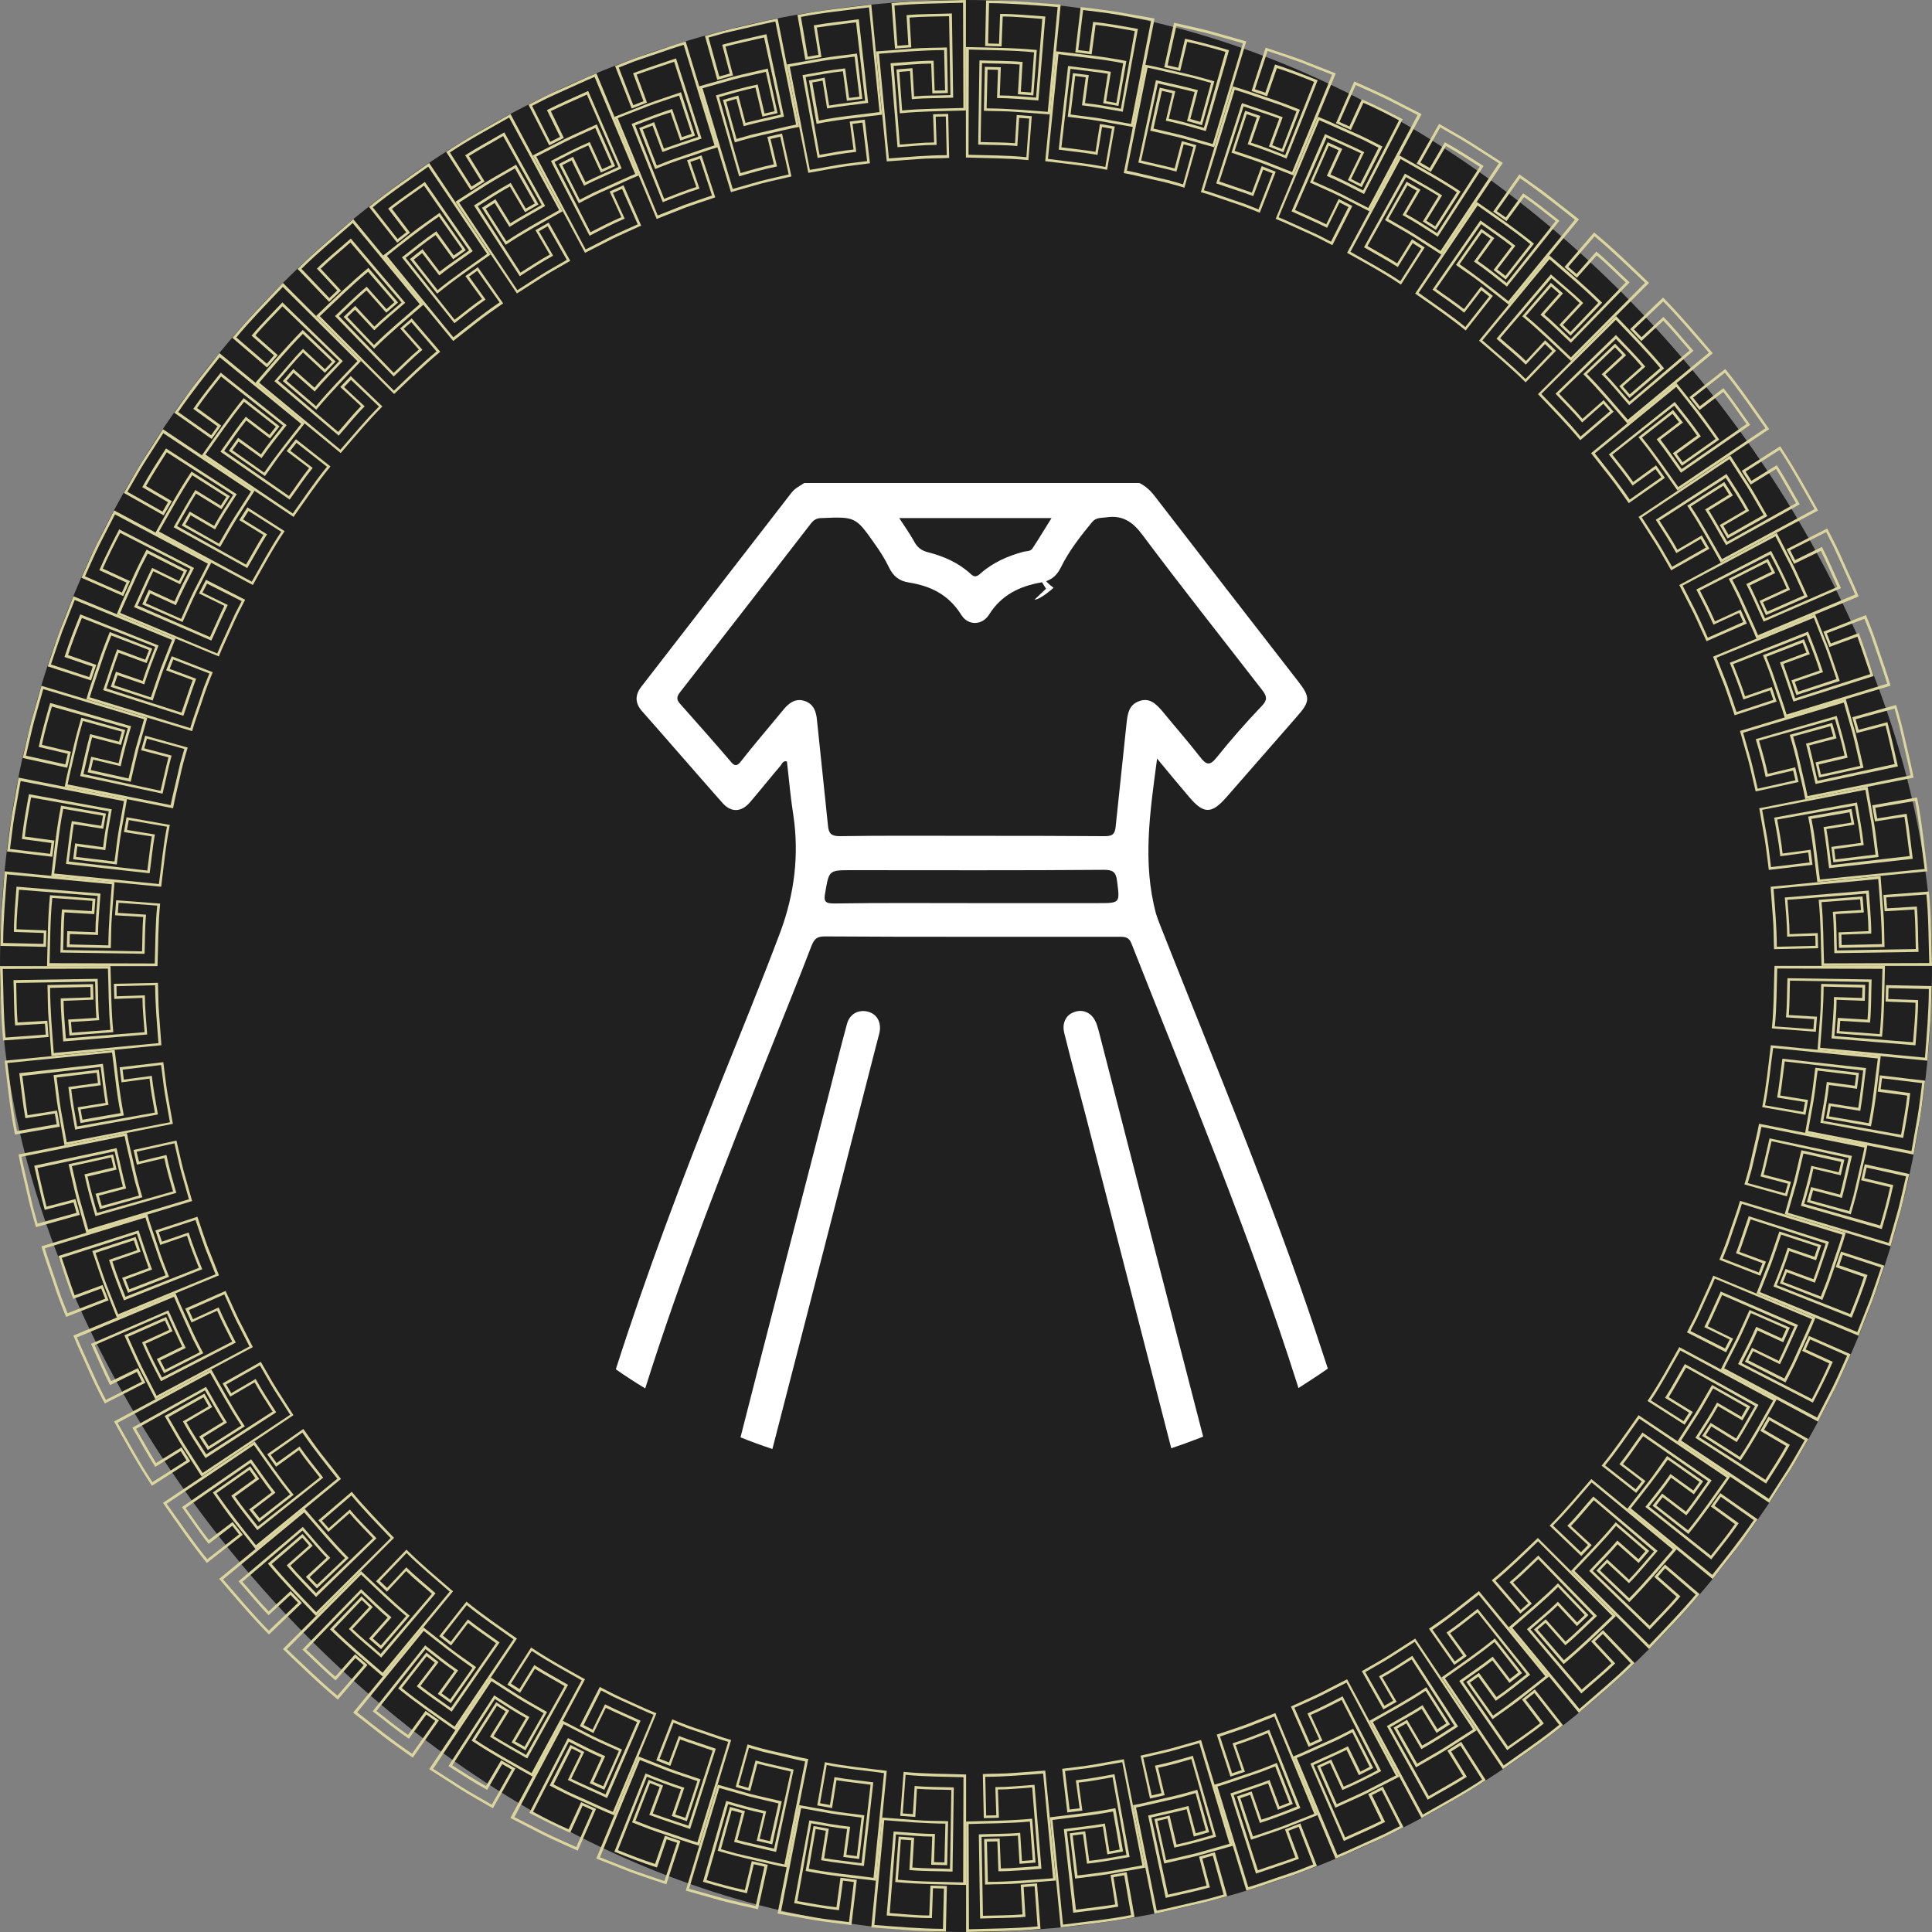 <svg width="160" height="160" viewBox="0 0 160 160" fill="none" xmlns="http://www.w3.org/2000/svg">
<rect x="0" y="0" width="160" height="160" fill="#808080" stroke="none"/>
<g clip-path="url(#clip0_207_25365)">
<rect width="160" height="160" rx="80" fill="#202020"/>
<g clip-path="url(#clip1_207_25365)">
<path d="M159.617 87.834L159.852 84.749C159.939 83.721 159.922 82.693 159.965 81.664L156.192 81.586L156.157 82.945L158.632 83.041C158.632 84.13 158.51 85.22 158.432 86.317L151.914 85.803C151.983 84.801 152.097 83.808 152.097 82.797L154.432 82.884L154.467 81.56L150.825 81.481C150.79 82.396 150.807 83.311 150.729 84.218L150.52 86.954L159.625 87.842L159.617 87.834ZM154.24 81.769L154.214 82.649L151.879 82.571C151.879 83.712 151.757 84.854 151.678 85.995L158.632 86.57C158.719 85.324 158.85 84.069 158.85 82.823L156.375 82.736L156.401 81.83L159.739 81.908C159.73 83.808 159.564 85.699 159.416 87.59L150.737 86.771C150.868 85.08 151.016 83.398 151.025 81.708L154.232 81.786L154.24 81.769Z" fill="#DBD69F"/>
<path d="M150.381 85.455L150.476 84.2L148.141 84.061C148.22 83.111 148.202 82.161 148.237 81.211L154.772 81.324C154.729 82.361 154.746 83.407 154.659 84.444L152.193 84.296L152.097 85.577L155.861 85.864C156.053 83.912 156.053 81.952 156.105 79.991H146.956C146.895 81.716 146.913 83.451 146.738 85.167L150.372 85.446L150.381 85.455ZM155.896 80.227C155.835 82.03 155.853 83.834 155.67 85.638L152.341 85.394L152.402 84.54L154.868 84.688C154.981 83.503 154.955 82.309 154.999 81.115L148.028 81.011C147.984 82.091 148.01 83.18 147.906 84.252L150.241 84.4L150.18 85.237L146.982 85.002C147.148 83.407 147.13 81.804 147.183 80.209L155.896 80.235V80.227Z" fill="#DBD69F"/>
<path d="M158.475 95.606L159.015 92.565C159.181 91.546 159.285 90.526 159.425 89.498L155.678 89.054L155.504 90.404L157.952 90.735C157.83 91.825 157.63 92.896 157.438 93.977L150.999 92.827C151.173 91.842 151.365 90.857 151.469 89.855L153.787 90.169L153.953 88.853L150.336 88.426C150.214 89.332 150.127 90.239 149.97 91.145L149.491 93.837L158.466 95.615L158.475 95.606ZM153.717 89.045L153.604 89.916L151.286 89.603C151.164 90.744 150.955 91.859 150.755 92.984L157.612 94.238C157.839 93.001 158.065 91.772 158.196 90.526L155.748 90.195L155.861 89.298L159.181 89.698C159.05 90.639 158.963 91.581 158.797 92.522L158.301 95.328L149.744 93.663L150.188 91.171C150.328 90.335 150.406 89.498 150.528 88.662L153.717 89.045Z" fill="#DBD69F"/>
<path d="M149.518 92.33L149.736 91.093L147.427 90.727C147.583 89.794 147.671 88.844 147.801 87.903L154.302 88.653C154.162 89.681 154.058 90.718 153.892 91.746L151.452 91.363L151.226 92.626L154.946 93.28C155.33 91.354 155.522 89.402 155.757 87.45L146.651 86.561C146.442 88.269 146.276 89.995 145.937 91.685L149.527 92.321L149.518 92.33ZM155.513 87.659C155.269 89.446 155.121 91.249 154.763 93.018L151.47 92.452L151.618 91.607L154.058 91.999C154.267 90.823 154.371 89.637 154.537 88.452L147.61 87.677C147.461 88.749 147.366 89.829 147.174 90.892L149.483 91.267L149.335 92.086L146.172 91.537C146.494 89.969 146.616 88.374 146.843 86.788L155.513 87.659Z" fill="#DBD69F"/>
<path d="M156.567 103.222L157.412 100.242C157.673 99.24 157.882 98.237 158.118 97.227L154.432 96.416L154.127 97.741L156.532 98.316C156.305 99.388 156.009 100.442 155.704 101.488L149.413 99.701C149.692 98.734 149.97 97.776 150.171 96.791L152.445 97.331L152.741 96.042L149.178 95.257C148.968 96.146 148.777 97.035 148.55 97.924L147.801 100.555L156.558 103.204L156.567 103.222ZM152.48 96.225L152.28 97.087L150.005 96.547C149.77 97.662 149.456 98.769 149.143 99.858L155.843 101.784C156.192 100.581 156.532 99.37 156.793 98.141L154.388 97.575L154.589 96.695L157.848 97.418C157.63 98.342 157.429 99.274 157.194 100.189L156.419 102.934L148.071 100.433L148.768 97.993C148.977 97.174 149.151 96.347 149.352 95.527L152.48 96.225Z" fill="#DBD69F"/>
<path d="M147.984 99.083L148.324 97.871L146.058 97.279C146.294 96.364 146.485 95.432 146.712 94.508L153.099 95.894C152.864 96.904 152.646 97.924 152.385 98.934L149.988 98.307L149.64 99.544L153.273 100.564C153.552 99.623 153.805 98.673 154.014 97.715C154.223 96.756 154.476 95.806 154.65 94.839L145.675 93.061C145.527 93.907 145.3 94.743 145.117 95.588C144.943 96.434 144.717 97.261 144.464 98.089L147.975 99.074L147.984 99.083ZM154.406 95.031C154.232 95.92 154.005 96.791 153.814 97.671L153.509 98.987L153.143 100.294L149.919 99.405L150.154 98.577L152.541 99.205C152.855 98.054 153.09 96.887 153.369 95.728L146.546 94.273C146.294 95.318 146.085 96.381 145.797 97.427L148.063 98.028L147.836 98.83L144.743 97.976L145.074 96.826L145.344 95.658C145.518 94.883 145.719 94.107 145.875 93.323L154.415 95.04L154.406 95.031Z" fill="#DBD69F"/>
<path d="M153.918 110.62L155.051 107.744C155.408 106.777 155.722 105.792 156.053 104.816L152.463 103.649L152.027 104.938L154.362 105.749C154.031 106.794 153.631 107.814 153.221 108.825L147.139 106.428C147.514 105.496 147.879 104.564 148.184 103.605L150.398 104.372L150.825 103.117L147.357 101.984C147.06 102.847 146.782 103.718 146.468 104.572L145.466 107.117L153.918 110.62ZM150.546 103.248L150.267 104.084L148.054 103.326C147.705 104.415 147.296 105.479 146.869 106.542L153.352 109.121C153.822 107.953 154.275 106.786 154.659 105.592L152.323 104.79L152.611 103.928L155.783 104.973C155.478 105.871 155.182 106.777 154.859 107.666L153.813 110.315L145.753 107.003L146.686 104.642C146.973 103.849 147.235 103.039 147.505 102.246L150.555 103.248H150.546Z" fill="#DBD69F"/>
<path d="M145.788 105.653L146.25 104.485L144.054 103.675C144.376 102.786 144.664 101.88 144.978 100.982L151.199 102.986C150.859 103.971 150.546 104.964 150.188 105.94L147.871 105.086L147.4 106.28L150.92 107.657C151.286 106.751 151.635 105.827 151.94 104.895C152.245 103.962 152.593 103.047 152.855 102.098L144.098 99.449C143.871 100.277 143.557 101.087 143.287 101.906C143.026 102.725 142.721 103.535 142.39 104.328L145.788 105.653ZM152.576 102.255C152.314 103.117 152.01 103.971 151.722 104.825L151.286 106.106L150.79 107.369L147.67 106.167L147.984 105.365L150.302 106.228C150.729 105.113 151.077 103.971 151.469 102.847L144.821 100.721C144.463 101.74 144.15 102.777 143.766 103.788L145.962 104.607L145.657 105.383L142.668 104.224L143.113 103.108L143.496 101.976C143.749 101.218 144.028 100.468 144.254 99.701L152.585 102.255H152.576Z" fill="#DBD69F"/>
<path d="M150.563 117.721L151.975 114.968C152.428 114.044 152.837 113.094 153.264 112.153L149.805 110.637L149.247 111.874L151.495 112.911C151.06 113.913 150.563 114.889 150.058 115.865L144.237 112.885C144.699 111.996 145.161 111.108 145.553 110.184L147.679 111.16L148.228 109.949L144.89 108.485C144.507 109.313 144.15 110.158 143.749 110.977L142.503 113.417L150.572 117.739L150.563 117.721ZM147.932 110.053L147.566 110.855L145.439 109.879C144.986 110.933 144.464 111.944 143.941 112.964L150.136 116.162C150.711 115.046 151.286 113.931 151.783 112.781L149.535 111.752L149.91 110.925L152.968 112.275C152.576 113.138 152.201 114.009 151.783 114.863L150.485 117.399L142.79 113.312L143.949 111.055C144.324 110.297 144.655 109.522 145.004 108.746L147.94 110.045L147.932 110.053Z" fill="#DBD69F"/>
<path d="M142.956 111.979L143.531 110.864L141.431 109.835C141.85 108.981 142.216 108.11 142.616 107.247L148.611 109.861C148.176 110.803 147.766 111.761 147.313 112.702L145.091 111.622L144.507 112.772L147.871 114.488C148.324 113.617 148.768 112.746 149.152 111.839C149.544 110.942 149.979 110.062 150.337 109.147L141.884 105.644C141.571 106.446 141.187 107.221 140.839 108.014C140.499 108.807 140.107 109.574 139.706 110.341L142.956 111.996V111.979ZM150.049 109.26C149.701 110.097 149.317 110.907 148.951 111.735L148.394 112.964L147.775 114.166L144.795 112.659L145.187 111.892L147.409 112.981C147.94 111.918 148.402 110.811 148.908 109.731L142.503 106.96C142.05 107.936 141.632 108.938 141.144 109.905L143.244 110.933L142.86 111.674L139.994 110.227L140.543 109.164L141.039 108.075C141.362 107.343 141.71 106.629 142.015 105.888L150.058 109.251L150.049 109.26Z" fill="#DBD69F"/>
<path d="M146.52 124.448L148.193 121.843C148.742 120.972 149.23 120.065 149.753 119.177L146.459 117.321L145.78 118.497L147.914 119.752C147.383 120.71 146.782 121.625 146.198 122.549L140.699 119.011C141.24 118.166 141.797 117.329 142.277 116.449L144.298 117.634L144.96 116.484L141.78 114.698C141.318 115.482 140.882 116.292 140.403 117.059L138.922 119.368L146.52 124.457V124.448ZM144.655 116.562L144.22 117.329L142.198 116.153C141.649 117.155 141.022 118.113 140.403 119.072L146.259 122.862C146.938 121.808 147.618 120.762 148.228 119.656L146.093 118.41L146.546 117.626L149.457 119.272C148.977 120.092 148.524 120.928 148.019 121.73L146.485 124.126L139.227 119.299L140.595 117.164C141.048 116.449 141.449 115.7 141.876 114.977L144.664 116.562H144.655Z" fill="#DBD69F"/>
<path d="M139.514 117.992L140.194 116.937L138.199 115.709C138.704 114.907 139.148 114.071 139.636 113.251L145.344 116.441C144.821 117.338 144.324 118.253 143.775 119.133L141.667 117.835L140.97 118.915L144.15 120.954C145.239 119.325 146.18 117.6 147.139 115.883L139.07 111.561C138.225 113.068 137.406 114.585 136.438 116.022L139.506 117.983L139.514 117.992ZM146.843 115.988C145.945 117.556 145.091 119.151 144.089 120.649L141.266 118.854L141.728 118.131L143.828 119.429C144.472 118.427 145.03 117.373 145.631 116.345L139.532 112.964C138.983 113.896 138.477 114.855 137.894 115.761L139.88 116.99L139.427 117.695L136.717 115.97C137.615 114.646 138.355 113.225 139.157 111.84L146.825 115.979L146.843 115.988Z" fill="#DBD69F"/>
<path d="M141.84 130.757L143.748 128.326C144.385 127.516 144.96 126.653 145.561 125.825L142.468 123.656L141.683 124.762L143.679 126.217C143.06 127.124 142.363 127.969 141.692 128.831L136.568 124.771C137.187 123.978 137.823 123.211 138.39 122.375L140.28 123.751L141.047 122.671L138.058 120.58C137.518 121.32 137.021 122.087 136.455 122.802L134.765 124.954L141.831 130.766L141.84 130.757ZM140.751 122.723L140.237 123.438L138.337 122.07C137.692 123.019 136.969 123.899 136.263 124.797L141.718 129.145C142.494 128.16 143.287 127.185 143.992 126.148L141.988 124.701L142.511 123.96L145.238 125.886C144.167 127.455 142.99 128.936 141.805 130.426L135.061 124.919C136.107 123.595 137.161 122.27 138.119 120.876L140.742 122.723H140.751Z" fill="#DBD69F"/>
<path d="M135.497 123.638L136.272 122.653L134.408 121.242C135 120.501 135.514 119.7 136.081 118.933L141.448 122.662C140.838 123.507 140.263 124.37 139.618 125.189L137.649 123.69L136.856 124.701L139.827 127.036C141.065 125.512 142.18 123.9 143.295 122.287L135.697 117.199C134.704 118.61 133.737 120.039 132.639 121.381L135.505 123.638H135.497ZM142.99 122.366C141.945 123.83 140.934 125.337 139.793 126.731L137.161 124.675L137.693 123.995L139.653 125.494C140.403 124.57 141.047 123.568 141.753 122.601L136.02 118.636C135.383 119.508 134.791 120.423 134.111 121.259L135.967 122.68L135.453 123.333L132.926 121.355C133.946 120.118 134.826 118.785 135.758 117.486L142.982 122.357L142.99 122.366Z" fill="#DBD69F"/>
<path d="M136.569 136.569C137.998 135.079 139.436 133.606 140.752 132.02L137.885 129.563L136.996 130.591L138.843 132.229C138.146 133.075 137.353 133.833 136.613 134.634L131.907 130.095C132.587 129.363 133.319 128.666 133.955 127.89L135.706 129.441L136.578 128.439L133.807 126.069C132.639 127.472 131.358 128.779 130.104 130.103L136.569 136.569ZM136.264 128.465L135.689 129.127L133.938 127.576C133.206 128.456 132.386 129.258 131.611 130.095L136.613 134.957C137.467 134.042 138.364 133.162 139.166 132.203L137.31 130.565L137.902 129.877L140.429 132.055C139.209 133.51 137.885 134.87 136.578 136.238L130.4 130.095C131.567 128.866 132.752 127.663 133.833 126.365L136.264 128.456V128.465Z" fill="#DBD69F"/>
<path d="M130.949 128.866L131.82 127.96L130.104 126.374C130.775 125.694 131.359 124.945 131.995 124.239L136.97 128.483C136.282 129.258 135.628 130.077 134.905 130.818L133.093 129.136L132.204 130.069L134.931 132.683C136.308 131.289 137.571 129.79 138.852 128.3L131.786 122.488C130.662 123.795 129.555 125.119 128.335 126.348L130.966 128.875L130.949 128.866ZM138.53 128.326C137.345 129.685 136.195 131.079 134.922 132.36L132.5 130.051L133.093 129.433L134.905 131.114C135.75 130.269 136.482 129.328 137.275 128.439L131.951 123.934C131.228 124.736 130.566 125.599 129.799 126.357L131.507 127.951L130.932 128.552L128.614 126.339C129.747 125.206 130.757 123.969 131.812 122.767L138.53 128.317V128.326Z" fill="#DBD69F"/>
<path d="M130.757 141.84C132.326 140.498 133.903 139.174 135.367 137.728L132.753 135L131.768 135.932L133.45 137.745C132.666 138.512 131.812 139.191 130.993 139.923L126.749 134.948C127.498 134.277 128.291 133.658 129.006 132.952L130.592 134.669L131.55 133.754L129.023 131.123C127.725 132.412 126.322 133.58 124.937 134.774L130.749 141.84H130.757ZM131.245 133.745L130.609 134.355L129.015 132.647C128.204 133.458 127.307 134.164 126.453 134.922L130.958 140.246C131.89 139.409 132.875 138.634 133.763 137.754L132.082 135.941L132.735 135.314L135.044 137.736C133.694 139.069 132.23 140.281 130.801 141.527L125.25 134.808C126.522 133.693 127.829 132.621 129.032 131.428L131.245 133.754V133.745Z" fill="#DBD69F"/>
<path d="M125.912 133.624L126.862 132.805L125.311 131.053C126.043 130.452 126.705 129.763 127.393 129.119L131.933 133.824C131.175 134.53 130.452 135.279 129.65 135.95L128.012 134.103L127.036 134.948L129.493 137.815C131.001 136.56 132.404 135.192 133.824 133.833L127.359 127.367C126.104 128.561 124.875 129.763 123.542 130.87L125.912 133.641V133.624ZM133.502 133.824C132.195 135.07 130.905 136.334 129.52 137.492L127.341 134.965L127.995 134.399L129.633 136.255C130.548 135.497 131.384 134.643 132.256 133.824L127.393 128.822C126.6 129.563 125.851 130.339 125.015 131.027L126.566 132.778L125.938 133.327L123.847 130.896C125.076 129.877 126.217 128.753 127.376 127.646L133.519 133.824H133.502Z" fill="#DBD69F"/>
<path d="M124.448 146.52C126.139 145.343 127.838 144.176 129.441 142.877L127.106 139.906L126.043 140.742L127.542 142.712C126.679 143.391 125.773 143.993 124.884 144.637L121.155 139.27C121.965 138.677 122.801 138.128 123.594 137.51L125.006 139.374L126.052 138.555L123.795 135.688C122.383 136.847 120.867 137.876 119.377 138.921L124.466 146.52H124.448ZM125.729 138.512L125.041 139.052L123.62 137.196C122.732 137.91 121.773 138.538 120.85 139.209L124.814 144.942C125.825 144.202 126.879 143.522 127.855 142.729L126.357 140.769L127.071 140.211L129.128 142.842C127.655 144.045 126.078 145.099 124.535 146.206L119.665 138.982C121.041 137.998 122.444 137.057 123.76 135.985L125.738 138.512H125.729Z" fill="#DBD69F"/>
<path d="M120.44 137.876L121.468 137.144L120.091 135.253C120.876 134.722 121.607 134.112 122.357 133.528L126.417 138.651C125.598 139.287 124.797 139.958 123.934 140.542L122.479 138.538L121.433 139.287L123.603 142.381C124.396 141.806 125.215 141.265 125.982 140.655L128.291 138.834L122.479 131.768L120.44 133.371C119.769 133.911 119.037 134.382 118.34 134.887L120.431 137.876H120.44ZM127.977 138.808C126.566 139.932 125.145 141.056 123.655 142.076L121.729 139.348L122.427 138.852L123.873 140.856C124.858 140.185 125.781 139.427 126.722 138.695L122.374 133.24C121.52 133.902 120.684 134.591 119.795 135.201L121.163 137.1L120.483 137.588L118.636 134.965C119.961 134.068 121.207 133.066 122.461 132.073L127.968 138.817L127.977 138.808Z" fill="#DBD69F"/>
<path d="M117.72 150.563C119.524 149.561 121.328 148.568 123.045 147.427L121.006 144.246L119.864 144.978L121.162 147.087C120.239 147.662 119.272 148.185 118.33 148.742L115.141 143.035C116.004 142.529 116.893 142.05 117.738 141.519L118.967 143.514L120.082 142.8L118.121 139.732C116.605 140.743 114.993 141.623 113.407 142.512L117.729 150.581L117.72 150.563ZM119.777 142.721L119.036 143.2L117.808 141.214C116.849 141.832 115.838 142.364 114.854 142.948L118.235 149.047C119.315 148.411 120.422 147.827 121.476 147.148L120.178 145.048L120.945 144.56L122.74 147.383C121.162 148.437 119.481 149.335 117.834 150.276L113.695 142.608C115.159 141.763 116.657 140.97 118.06 140.029L119.786 142.739L119.777 142.721Z" fill="#DBD69F"/>
<path d="M114.575 141.562L115.665 140.935L114.479 138.913C115.316 138.46 116.1 137.928 116.902 137.423L120.44 142.921C119.568 143.479 118.697 144.054 117.782 144.56L116.527 142.425L115.412 143.07L117.268 146.363C118.113 145.867 118.976 145.405 119.812 144.882L122.287 143.296L117.198 135.698L115.02 137.092C114.288 137.554 113.53 137.955 112.78 138.399L114.567 141.571L114.575 141.562ZM121.982 143.226L119.699 144.69C118.932 145.169 118.139 145.596 117.364 146.058L115.717 143.148L116.466 142.721L117.712 144.856C118.758 144.281 119.751 143.627 120.753 142.982L116.963 137.127C116.057 137.711 115.15 138.303 114.201 138.826L115.377 140.848L114.654 141.266L113.068 138.477C113.756 138.068 114.462 137.693 115.142 137.266L117.163 135.968L121.991 143.226H121.982Z" fill="#DBD69F"/>
<path d="M110.62 153.918C111.578 153.543 112.502 153.081 113.452 152.672C114.402 152.262 115.317 151.8 116.232 151.321L114.515 147.958L113.304 148.576L114.384 150.798C113.4 151.277 112.398 151.713 111.395 152.166L108.781 146.171C109.696 145.753 110.611 145.361 111.517 144.916L112.537 147.016L113.722 146.415L112.066 143.165C111.256 143.592 110.446 144.002 109.6 144.359C108.764 144.725 107.945 145.134 107.1 145.465L110.602 153.918H110.62ZM113.443 146.319L112.659 146.72L111.631 144.62C110.611 145.134 109.557 145.57 108.52 146.058L111.291 152.463C112.432 151.94 113.591 151.452 114.707 150.885L113.617 148.663L114.428 148.254L115.935 151.234L114.663 151.879L113.365 152.471C112.493 152.855 111.639 153.264 110.759 153.63L107.396 145.587C108.18 145.265 108.938 144.899 109.714 144.559L110.864 144.036L111.988 143.461L113.434 146.328L113.443 146.319Z" fill="#DBD69F"/>
<path d="M108.381 144.664L109.522 144.15L108.546 142.024C109.418 141.649 110.263 141.213 111.108 140.778L114.088 146.598C113.165 147.078 112.241 147.557 111.282 147.966L110.246 145.718L109.069 146.25L110.585 149.709C111.474 149.3 112.38 148.916 113.26 148.481L115.883 147.139L111.561 139.07L109.261 140.246C108.485 140.621 107.692 140.961 106.908 141.327L108.372 144.664H108.381ZM115.587 147.043L113.173 148.28C112.363 148.681 111.535 149.03 110.707 149.413L109.357 146.354L110.141 145.997L111.169 148.245C112.267 147.775 113.321 147.235 114.385 146.677L111.187 140.481C110.228 140.978 109.27 141.475 108.276 141.902L109.252 144.028L108.494 144.368L107.196 141.431C107.919 141.1 108.66 140.786 109.374 140.438L111.509 139.349L115.596 147.043H115.587Z" fill="#DBD69F"/>
<path d="M103.222 156.567C104.215 156.288 105.183 155.922 106.159 155.6C107.143 155.286 108.102 154.92 109.06 154.528L107.684 151.007L106.42 151.504L107.274 153.822C106.246 154.197 105.2 154.528 104.172 154.885L102.168 148.663C103.118 148.341 104.076 148.027 105.017 147.688L105.827 149.883L107.065 149.395L105.74 145.997C104.895 146.346 104.041 146.668 103.17 146.947C102.298 147.226 101.445 147.557 100.564 147.801L103.213 156.558L103.222 156.567ZM106.777 149.282L105.958 149.605L105.139 147.409C104.076 147.818 102.978 148.149 101.898 148.524L104.015 155.164C105.2 154.754 106.403 154.38 107.57 153.935L106.708 151.617L107.553 151.286L108.755 154.406L107.431 154.929L106.08 155.39C105.183 155.687 104.285 156.018 103.379 156.288L100.826 147.958C101.636 147.714 102.429 147.426 103.231 147.156L104.433 146.746L105.61 146.285L106.769 149.273L106.777 149.282Z" fill="#DBD69F"/>
<path d="M101.906 147.13L103.1 146.729L102.333 144.516C103.239 144.228 104.119 143.88 104.999 143.531L107.396 149.613C106.429 150.005 105.461 150.38 104.468 150.694L103.658 148.358L102.438 148.768L103.605 152.358C104.529 152.036 105.47 151.739 106.385 151.399L109.121 150.319L105.618 141.867L103.213 142.816C102.403 143.113 101.584 143.374 100.765 143.653L101.897 147.121L101.906 147.13ZM108.842 150.214L106.324 151.208C105.479 151.521 104.616 151.792 103.762 152.088L102.717 148.916L103.536 148.637L104.337 150.972C105.47 150.606 106.585 150.18 107.692 149.735L105.113 143.252C104.111 143.653 103.109 144.054 102.072 144.376L102.83 146.589L102.037 146.86L101.035 143.81C101.793 143.548 102.551 143.304 103.3 143.034L105.531 142.154L108.842 150.214Z" fill="#DBD69F"/>
<path d="M95.606 158.475C96.617 158.292 97.619 158.031 98.629 157.804C99.64 157.586 100.633 157.316 101.627 157.029L100.607 153.395L99.3 153.761L99.928 156.157C98.865 156.427 97.793 156.663 96.73 156.907L95.344 150.52C96.32 150.284 97.305 150.084 98.272 149.831L98.865 152.097L100.137 151.731L99.152 148.219C98.281 148.481 97.401 148.716 96.503 148.908C95.614 149.099 94.726 149.343 93.828 149.5L95.606 158.475ZM99.867 151.583L99.022 151.827L98.42 149.561C97.322 149.866 96.198 150.084 95.083 150.354L96.538 157.177C97.758 156.889 98.987 156.637 100.198 156.306L99.57 153.918L100.442 153.674L101.331 156.898L99.963 157.281L98.577 157.604C97.653 157.813 96.73 158.04 95.797 158.231L94.081 149.692C94.909 149.526 95.728 149.317 96.555 149.134L97.793 148.847L99.013 148.498L99.867 151.591V151.583Z" fill="#DBD69F"/>
<path d="M95.222 148.951L96.451 148.672L95.91 146.398C96.843 146.206 97.749 145.945 98.664 145.675L100.45 151.966C99.448 152.254 98.455 152.541 97.435 152.759L96.86 150.354L95.605 150.642L96.416 154.327C97.374 154.101 98.333 153.901 99.282 153.657L102.114 152.855L99.465 144.098L96.973 144.803C96.137 145.021 95.292 145.196 94.455 145.396L95.239 148.96L95.222 148.951ZM101.818 152.698L99.213 153.439C98.341 153.665 97.453 153.848 96.573 154.057L95.849 150.798L96.686 150.607L97.252 153.012C98.42 152.768 99.57 152.445 100.711 152.106L98.786 145.405C97.749 145.71 96.712 146.006 95.649 146.224L96.189 148.498L95.379 148.69L94.682 145.562C95.457 145.379 96.241 145.213 97.017 145.013L99.317 144.359L101.818 152.707V152.698Z" fill="#DBD69F"/>
<path d="M87.833 159.617C89.881 159.373 91.929 159.164 93.959 158.763L93.305 155.042L91.972 155.277L92.356 157.717C91.275 157.891 90.186 158.005 89.105 158.153L88.356 151.661C89.349 151.53 90.351 151.426 91.336 151.26L91.702 153.569L93.009 153.334L92.373 149.744C90.578 150.101 88.757 150.276 86.953 150.502L87.842 159.608L87.833 159.617ZM92.748 153.169L91.876 153.325L91.502 151.016C90.378 151.217 89.236 151.321 88.103 151.478L88.879 158.405C90.125 158.24 91.371 158.118 92.608 157.9L92.216 155.46L93.105 155.303L93.671 158.597C91.807 158.972 89.916 159.137 88.034 159.39L87.162 150.72C88.835 150.494 90.526 150.354 92.181 150.014L92.73 153.177L92.748 153.169Z" fill="#DBD69F"/>
<path d="M88.391 150.101L89.637 149.945L89.323 147.627C90.264 147.531 91.197 147.348 92.138 147.182L93.288 153.622C92.268 153.805 91.24 153.996 90.203 154.11L89.872 151.661L88.591 151.827L89.036 155.574C90.012 155.443 90.987 155.347 91.955 155.182L94.848 154.667L93.07 145.692L90.526 146.145C89.672 146.285 88.818 146.372 87.964 146.485L88.391 150.101ZM94.586 154.484L91.92 154.964C91.031 155.112 90.134 155.199 89.236 155.321L88.835 152.001L89.689 151.897L90.02 154.345C91.205 154.214 92.382 153.996 93.549 153.787L92.295 146.93C91.231 147.121 90.168 147.322 89.097 147.435L89.41 149.753L88.582 149.858L88.199 146.668C88.992 146.555 89.785 146.485 90.578 146.355L92.939 145.936L94.604 154.484H94.586Z" fill="#DBD69F"/>
<path d="M80 160C82.056 159.939 84.122 159.939 86.169 159.738L85.882 155.974L84.531 156.079L84.679 158.545C83.59 158.632 82.492 158.623 81.403 158.658L81.29 152.123C82.292 152.088 83.294 152.105 84.296 152.018L84.435 154.353L85.76 154.249L85.481 150.615C83.66 150.798 81.83 150.789 80.009 150.85V160H80ZM85.516 154.048L84.636 154.118L84.487 151.783C83.346 151.896 82.205 151.861 81.063 151.914L81.168 158.884C82.422 158.832 83.668 158.858 84.923 158.745L84.775 156.279L85.681 156.209L85.925 159.538C84.034 159.721 82.135 159.712 80.244 159.773L80.218 151.06C81.908 150.999 83.599 151.016 85.289 150.85L85.525 154.048H85.516Z" fill="#DBD69F"/>
<path d="M81.473 150.572L82.728 150.537L82.641 148.202C83.59 148.202 84.54 148.088 85.481 148.027L85.995 154.545C84.958 154.615 83.921 154.728 82.885 154.737L82.789 152.262L81.499 152.297L81.578 156.07C82.553 156.035 83.538 156.053 84.514 155.966L87.451 155.739L86.562 146.633L83.983 146.825C83.12 146.903 82.257 146.877 81.394 146.921L81.473 150.563V150.572ZM87.215 155.547C85.412 155.687 83.617 155.844 81.813 155.852L81.734 152.515L82.597 152.498L82.684 154.972C83.878 154.972 85.063 154.842 86.248 154.763L85.673 147.81C84.592 147.888 83.521 148.001 82.431 148.001L82.51 150.337L81.673 150.354L81.595 147.147C83.198 147.147 84.793 146.999 86.387 146.877L87.207 155.556L87.215 155.547Z" fill="#DBD69F"/>
<path d="M72.167 159.617L75.252 159.852C76.28 159.939 77.308 159.922 78.336 159.965L78.415 156.192L77.055 156.157L76.959 158.632C75.87 158.632 74.781 158.51 73.683 158.432L74.197 151.914C75.199 151.983 76.193 152.097 77.203 152.097L77.116 154.432L78.441 154.467L78.519 150.825C77.604 150.79 76.689 150.807 75.783 150.729L73.047 150.52L72.158 159.625L72.167 159.617ZM78.232 154.24L77.352 154.214L77.43 151.879C76.288 151.879 75.147 151.757 74.005 151.678L73.43 158.632C74.676 158.719 75.931 158.85 77.177 158.85L77.264 156.375L78.171 156.401L78.092 159.739C76.193 159.73 74.302 159.564 72.411 159.416L73.23 150.737C74.92 150.868 76.602 151.016 78.293 151.025L78.214 154.232L78.232 154.24Z" fill="#DBD69F"/>
<path d="M74.545 150.38L75.8 150.476L75.939 148.141C76.889 148.219 77.839 148.202 78.789 148.237L78.676 154.772C77.639 154.728 76.593 154.746 75.556 154.659L75.704 152.193L74.423 152.097L74.136 155.861C76.088 156.053 78.048 156.053 80.009 156.105V146.956C78.283 146.895 76.549 146.912 74.833 146.738L74.554 150.371L74.545 150.38ZM79.773 155.896C77.97 155.835 76.166 155.852 74.362 155.669L74.606 152.341L75.46 152.402L75.312 154.868C76.497 154.981 77.691 154.955 78.885 154.998L78.989 148.027C77.909 147.984 76.82 148.01 75.748 147.905L75.6 150.241L74.763 150.18L74.998 146.982C76.593 147.147 78.196 147.13 79.791 147.182L79.765 155.896H79.773Z" fill="#DBD69F"/>
<path d="M64.402 158.475L67.443 159.015C68.463 159.181 69.482 159.285 70.51 159.425L70.955 155.678L69.604 155.504L69.273 157.952C68.184 157.83 67.112 157.63 66.032 157.438L67.182 150.999C68.167 151.173 69.151 151.365 70.153 151.469L69.84 153.787L71.155 153.953L71.582 150.336C70.676 150.214 69.77 150.127 68.864 149.97L66.171 149.491L64.394 158.466L64.402 158.475ZM70.964 153.717L70.092 153.604L70.406 151.286C69.264 151.164 68.149 150.955 67.025 150.755L65.77 157.612C67.008 157.839 68.236 158.065 69.482 158.196L69.813 155.748L70.711 155.861L70.31 159.181C69.369 159.05 68.428 158.963 67.487 158.797L64.681 158.301L66.345 149.744L68.838 150.188C69.674 150.328 70.51 150.406 71.347 150.528L70.964 153.717Z" fill="#DBD69F"/>
<path d="M67.669 149.517L68.907 149.735L69.273 147.426C70.205 147.583 71.155 147.67 72.096 147.801L71.347 154.301C70.319 154.162 69.281 154.057 68.253 153.892L68.637 151.452L67.373 151.225L66.72 154.946C68.645 155.329 70.597 155.521 72.549 155.756L73.438 146.651C71.73 146.441 70.005 146.276 68.314 145.936L67.678 149.526L67.669 149.517ZM72.34 155.512C70.554 155.268 68.75 155.12 66.981 154.763L67.547 151.469L68.393 151.617L68.001 154.057C69.177 154.266 70.362 154.371 71.547 154.536L72.323 147.609C71.251 147.461 70.17 147.365 69.107 147.173L68.733 149.482L67.913 149.334L68.463 146.171C70.031 146.494 71.626 146.616 73.211 146.842L72.34 155.512Z" fill="#DBD69F"/>
<path d="M56.778 156.567L59.758 157.412C60.761 157.673 61.763 157.882 62.773 158.118L63.584 154.432L62.259 154.127L61.684 156.532C60.612 156.305 59.558 156.009 58.512 155.704L60.299 149.413C61.266 149.692 62.224 149.97 63.209 150.171L62.669 152.445L63.958 152.741L64.743 149.178C63.854 148.968 62.965 148.777 62.076 148.55L59.445 147.801L56.796 156.558L56.778 156.567ZM63.775 152.48L62.913 152.28L63.453 150.005C62.338 149.77 61.231 149.456 60.142 149.143L58.216 155.843C59.419 156.192 60.63 156.532 61.858 156.793L62.425 154.388L63.305 154.589L62.582 157.848C61.658 157.63 60.726 157.429 59.811 157.194L57.066 156.419L59.567 148.071L62.007 148.768C62.826 148.977 63.653 149.151 64.472 149.352L63.775 152.48Z" fill="#DBD69F"/>
<path d="M60.917 147.984L62.128 148.324L62.721 146.058C63.636 146.293 64.568 146.485 65.492 146.712L64.106 153.099C63.095 152.863 62.076 152.646 61.065 152.384L61.692 149.988L60.455 149.639L59.435 153.273C60.377 153.552 61.326 153.804 62.285 154.014C63.243 154.223 64.193 154.475 65.16 154.65L66.938 145.675C66.093 145.526 65.256 145.3 64.411 145.117C63.566 144.943 62.738 144.716 61.91 144.463L60.926 147.975L60.917 147.984ZM64.969 154.406C64.08 154.231 63.209 154.005 62.328 153.813L61.013 153.508L59.706 153.142L60.594 149.918L61.422 150.153L60.795 152.541C61.945 152.855 63.113 153.09 64.272 153.369L65.727 146.546C64.681 146.293 63.618 146.084 62.572 145.797L61.971 148.062L61.17 147.836L62.023 144.742L63.174 145.073L64.341 145.343C65.117 145.518 65.892 145.718 66.677 145.875L64.96 154.414L64.969 154.406Z" fill="#DBD69F"/>
<path d="M49.38 153.918L52.255 155.05C53.223 155.408 54.207 155.721 55.183 156.052L56.351 152.462L55.061 152.027L54.251 154.362C53.205 154.031 52.186 153.63 51.175 153.22L53.571 147.138C54.504 147.513 55.436 147.879 56.394 148.184L55.628 150.397L56.882 150.824L58.015 147.356C57.153 147.06 56.281 146.781 55.427 146.467L52.883 145.465L49.38 153.918ZM56.752 150.545L55.915 150.267L56.673 148.053C55.584 147.705 54.521 147.295 53.458 146.868L50.879 153.351C52.046 153.822 53.214 154.275 54.408 154.658L55.209 152.323L56.072 152.611L55.026 155.782C54.129 155.477 53.223 155.181 52.334 154.859L49.685 153.813L52.996 145.753L55.357 146.685C56.15 146.973 56.961 147.234 57.754 147.504L56.752 150.554V150.545Z" fill="#DBD69F"/>
<path d="M54.347 145.788L55.514 146.25L56.325 144.054C57.214 144.376 58.12 144.664 59.017 144.978L57.013 151.199C56.029 150.859 55.035 150.546 54.059 150.188L54.913 147.871L53.719 147.4L52.343 150.92C53.249 151.286 54.173 151.635 55.105 151.94C56.037 152.245 56.952 152.593 57.902 152.855L60.551 144.098C59.723 143.871 58.913 143.557 58.094 143.287C57.275 143.026 56.464 142.721 55.671 142.39L54.347 145.788ZM57.745 152.576C56.883 152.314 56.029 152.01 55.175 151.722L53.894 151.286L52.63 150.79L53.833 147.67L54.635 147.984L53.772 150.302C54.887 150.729 56.029 151.077 57.153 151.469L59.279 144.821C58.259 144.463 57.222 144.15 56.22 143.766L55.401 145.962L54.626 145.657L55.785 142.668L56.9 143.113L58.033 143.496C58.791 143.749 59.54 144.028 60.307 144.254L57.754 152.585L57.745 152.576Z" fill="#DBD69F"/>
<path d="M42.278 150.563L45.032 151.975C45.955 152.428 46.905 152.837 47.846 153.264L49.362 149.805L48.125 149.247L47.088 151.495C46.086 151.06 45.11 150.563 44.134 150.058L47.114 144.237C48.003 144.699 48.892 145.161 49.816 145.553L48.84 147.679L50.051 148.228L51.515 144.89C50.687 144.507 49.842 144.15 49.023 143.749L46.583 142.503L42.261 150.572L42.278 150.563ZM49.946 147.932L49.145 147.566L50.12 145.439C49.066 144.986 48.055 144.464 47.036 143.941L43.838 150.136C44.953 150.711 46.069 151.286 47.219 151.783L48.247 149.535L49.075 149.91L47.724 152.968C46.861 152.576 45.99 152.201 45.136 151.783L42.601 150.485L46.687 142.79L48.944 143.949C49.702 144.324 50.478 144.655 51.253 145.004L49.955 147.94L49.946 147.932Z" fill="#DBD69F"/>
<path d="M48.029 142.956L49.144 143.531L50.173 141.431C51.027 141.85 51.898 142.216 52.761 142.616L50.147 148.611C49.205 148.176 48.247 147.766 47.306 147.313L48.386 145.091L47.236 144.507L45.52 147.871C46.391 148.324 47.262 148.768 48.169 149.152C49.066 149.544 49.946 149.979 50.861 150.337L54.364 141.884C53.562 141.571 52.787 141.187 51.994 140.839C51.201 140.499 50.434 140.107 49.667 139.706L48.012 142.956H48.029ZM50.748 150.049C49.911 149.701 49.101 149.317 48.273 148.951L47.044 148.394L45.842 147.775L47.349 144.795L48.116 145.187L47.027 147.409C48.09 147.94 49.197 148.402 50.277 148.908L53.048 142.503C52.072 142.05 51.07 141.632 50.103 141.144L49.075 143.244L48.334 142.86L49.781 139.994L50.844 140.543L51.933 141.039C52.665 141.362 53.379 141.71 54.12 142.015L50.756 150.058L50.748 150.049Z" fill="#DBD69F"/>
<path d="M35.552 146.52L38.157 148.193C39.028 148.742 39.935 149.23 40.823 149.753L42.679 146.459L41.503 145.78L40.248 147.914C39.29 147.383 38.375 146.782 37.451 146.198L40.989 140.699C41.834 141.24 42.671 141.797 43.551 142.277L42.366 144.298L43.516 144.96L45.302 141.78C44.518 141.318 43.708 140.882 42.941 140.403L40.632 138.922L35.543 146.52H35.552ZM43.438 144.655L42.671 144.22L43.847 142.198C42.845 141.649 41.886 141.022 40.928 140.403L37.138 146.259C38.192 146.938 39.238 147.618 40.344 148.228L41.59 146.093L42.374 146.546L40.728 149.457C39.908 148.977 39.072 148.524 38.27 148.019L35.874 146.485L40.701 139.227L42.836 140.595C43.551 141.048 44.3 141.449 45.023 141.876L43.438 144.664V144.655Z" fill="#DBD69F"/>
<path d="M42.017 139.514L43.072 140.194L44.3 138.199C45.102 138.704 45.938 139.148 46.758 139.636L43.568 145.344C42.671 144.821 41.756 144.324 40.876 143.775L42.174 141.667L41.094 140.97L39.055 144.15C40.684 145.239 42.409 146.18 44.126 147.139L48.448 139.07C46.941 138.225 45.424 137.406 43.987 136.438L42.026 139.506L42.017 139.514ZM44.022 146.843C42.453 145.945 40.858 145.091 39.36 144.089L41.155 141.266L41.878 141.728L40.58 143.828C41.582 144.472 42.636 145.03 43.664 145.631L47.045 139.532C46.113 138.983 45.154 138.477 44.248 137.894L43.019 139.88L42.314 139.427L44.039 136.717C45.363 137.615 46.784 138.355 48.169 139.157L44.03 146.825L44.022 146.843Z" fill="#DBD69F"/>
<path d="M29.252 141.841L31.683 143.749C32.493 144.385 33.356 144.96 34.184 145.561L36.353 142.468L35.247 141.684L33.792 143.679C32.886 143.061 32.04 142.363 31.178 141.692L35.238 136.569C36.031 137.188 36.798 137.824 37.634 138.39L36.258 140.281L37.338 141.048L39.429 138.059C38.689 137.519 37.922 137.022 37.207 136.456L35.055 134.765L29.243 141.832L29.252 141.841ZM37.286 140.751L36.571 140.237L37.939 138.338C36.99 137.693 36.109 136.97 35.212 136.264L30.864 141.719C31.849 142.494 32.825 143.287 33.861 143.993L35.308 141.989L36.048 142.512L34.123 145.239C32.554 144.167 31.073 142.991 29.583 141.806L35.09 135.061C36.414 136.107 37.739 137.161 39.133 138.12L37.286 140.743V140.751Z" fill="#DBD69F"/>
<path d="M36.371 135.497L37.356 136.273L38.767 134.408C39.508 135.001 40.309 135.515 41.076 136.081L37.347 141.449C36.502 140.839 35.639 140.264 34.82 139.619L36.319 137.65L35.308 136.857L32.973 139.828C34.498 141.065 36.11 142.181 37.722 143.296L42.81 135.698C41.399 134.704 39.97 133.737 38.628 132.639L36.371 135.506V135.497ZM37.643 142.991C36.179 141.945 34.672 140.935 33.278 139.793L35.334 137.162L36.014 137.693L34.515 139.654C35.439 140.403 36.441 141.048 37.408 141.754L41.373 136.02C40.501 135.384 39.586 134.791 38.75 134.112L37.33 135.968L36.676 135.454L38.654 132.927C39.891 133.946 41.224 134.826 42.523 135.759L37.652 142.982L37.643 142.991Z" fill="#DBD69F"/>
<path d="M23.431 136.569C24.921 137.998 26.393 139.436 27.979 140.752L30.436 137.885L29.408 136.996L27.77 138.843C26.925 138.146 26.167 137.353 25.365 136.613L29.905 131.907C30.637 132.587 31.334 133.319 32.109 133.955L30.558 135.706L31.561 136.578L33.931 133.807C32.528 132.639 31.221 131.358 29.896 130.104L23.431 136.569ZM31.534 136.264L30.872 135.689L32.423 133.938C31.543 133.206 30.741 132.386 29.905 131.611L25.043 136.613C25.958 137.467 26.838 138.364 27.796 139.166L29.434 137.31L30.123 137.902L27.944 140.429C26.489 139.209 25.13 137.885 23.762 136.578L29.905 130.4C31.134 131.567 32.336 132.752 33.634 133.833L31.543 136.264H31.534Z" fill="#DBD69F"/>
<path d="M31.142 130.949L32.048 131.82L33.634 130.103C34.313 130.774 35.063 131.358 35.769 131.994L31.525 136.97C30.75 136.281 29.931 135.628 29.19 134.905L30.872 133.092L29.939 132.203L27.325 134.931C28.719 136.307 30.218 137.571 31.708 138.852L37.52 131.785C36.213 130.661 34.889 129.554 33.66 128.334L31.133 130.966L31.142 130.949ZM31.682 138.529C30.323 137.344 28.928 136.194 27.648 134.922L29.957 132.5L30.575 133.092L28.894 134.905C29.739 135.75 30.68 136.482 31.569 137.275L36.074 131.951C35.272 131.227 34.409 130.565 33.651 129.798L32.057 131.506L31.456 130.931L33.669 128.613C34.801 129.746 36.039 130.757 37.241 131.811L31.691 138.529H31.682Z" fill="#DBD69F"/>
<path d="M18.159 130.757C19.501 132.325 20.826 133.902 22.272 135.366L24.999 132.752L24.067 131.768L22.255 133.449C21.488 132.665 20.808 131.811 20.076 130.992L25.052 126.748C25.723 127.498 26.341 128.291 27.047 129.005L25.331 130.591L26.245 131.55L28.877 129.023C27.587 127.724 26.42 126.322 25.226 124.936L18.159 130.748V130.757ZM26.254 131.245L25.644 130.609L27.352 129.014C26.542 128.204 25.836 127.306 25.078 126.452L19.754 130.957C20.59 131.89 21.366 132.874 22.246 133.763L24.058 132.081L24.686 132.735L22.263 135.044C20.93 133.693 19.719 132.229 18.473 130.8L25.191 125.25C26.306 126.522 27.378 127.829 28.572 129.031L26.245 131.245H26.254Z" fill="#DBD69F"/>
<path d="M26.376 125.912L27.195 126.862L28.946 125.311C29.548 126.043 30.236 126.705 30.881 127.393L26.175 131.933C25.47 131.175 24.72 130.452 24.049 129.65L25.897 128.012L25.051 127.036L22.185 129.493C23.439 131.001 24.807 132.404 26.167 133.824L32.632 127.359C31.439 126.104 30.236 124.875 29.129 123.542L26.358 125.912H26.376ZM26.175 133.502C24.929 132.195 23.666 130.905 22.507 129.52L25.034 127.341L25.6 127.995L23.744 129.633C24.502 130.548 25.356 131.384 26.175 132.256L31.177 127.393C30.436 126.6 29.661 125.851 28.973 125.015L27.221 126.566L26.672 125.938L29.103 123.847C30.123 125.076 31.247 126.217 32.353 127.376L26.175 133.519V133.502Z" fill="#DBD69F"/>
<path d="M13.488 124.448C14.665 126.139 15.832 127.838 17.131 129.441L20.102 127.106L19.265 126.043L17.296 127.542C16.616 126.679 16.015 125.773 15.37 124.884L20.738 121.155C21.331 121.965 21.88 122.801 22.498 123.594L20.634 125.006L21.453 126.052L24.319 123.795C23.16 122.383 22.132 120.867 21.087 119.377L13.488 124.466V124.448ZM21.496 125.729L20.956 125.041L22.812 123.62C22.097 122.732 21.47 121.773 20.799 120.85L15.066 124.814C15.806 125.825 16.486 126.879 17.279 127.855L19.239 126.357L19.797 127.071L17.165 129.128C15.963 127.655 14.909 126.078 13.802 124.535L21.026 119.665C22.01 121.041 22.951 122.444 24.023 123.76L21.496 125.738V125.729Z" fill="#DBD69F"/>
<path d="M22.132 120.44L22.864 121.468L24.755 120.091C25.286 120.876 25.896 121.607 26.48 122.357L21.356 126.417C20.72 125.598 20.049 124.797 19.465 123.934L21.47 122.479L20.72 121.433L17.627 123.603C18.202 124.396 18.742 125.215 19.352 125.982L21.173 128.291L28.24 122.479L26.637 120.44C26.097 119.769 25.626 119.037 25.121 118.34L22.132 120.431V120.44ZM21.2 127.977C20.076 126.566 18.951 125.145 17.932 123.655L20.659 121.729L21.156 122.427L19.152 123.873C19.823 124.858 20.581 125.781 21.313 126.722L26.768 122.374C26.105 121.52 25.417 120.684 24.807 119.795L22.907 121.163L22.419 120.483L25.042 118.636C25.94 119.961 26.942 121.207 27.935 122.461L21.191 127.968L21.2 127.977Z" fill="#DBD69F"/>
<path d="M9.445 117.721C10.447 119.525 11.441 121.329 12.582 123.046L15.763 121.007L15.031 119.865L12.922 121.163C12.347 120.24 11.824 119.272 11.266 118.331L16.974 115.142C17.479 116.005 17.958 116.894 18.49 117.739L16.494 118.968L17.209 120.083L20.276 118.122C19.265 116.606 18.385 114.994 17.497 113.408L9.428 117.73L9.445 117.721ZM17.287 119.778L16.808 119.037L18.795 117.809C18.176 116.85 17.645 115.839 17.061 114.855L10.961 118.236C11.597 119.316 12.181 120.423 12.861 121.477L14.961 120.179L15.449 120.946L12.626 122.741C11.571 121.163 10.674 119.482 9.733 117.835L17.401 113.696C18.246 115.16 19.039 116.658 19.98 118.061L17.27 119.787L17.287 119.778Z" fill="#DBD69F"/>
<path d="M18.438 114.576L19.065 115.665L21.087 114.48C21.54 115.316 22.072 116.101 22.577 116.902L17.079 120.44C16.521 119.56 15.946 118.697 15.44 117.782L17.575 116.528L16.93 115.412L13.637 117.268C14.133 118.114 14.595 118.976 15.118 119.813L16.704 122.287L24.302 117.199L22.908 115.02C22.446 114.288 22.045 113.53 21.601 112.781L18.429 114.567L18.438 114.576ZM16.774 121.982L15.31 119.699C14.831 118.933 14.403 118.14 13.942 117.364L16.852 115.717L17.279 116.467L15.144 117.713C15.719 118.758 16.373 119.752 17.018 120.754L22.873 116.963C22.289 116.057 21.697 115.151 21.174 114.201L19.152 115.377L18.734 114.654L21.523 113.068C21.932 113.757 22.307 114.463 22.734 115.142L24.032 117.164L16.774 121.991V121.982Z" fill="#DBD69F"/>
<path d="M6.082 110.62C6.457 111.578 6.919 112.502 7.328 113.452C7.738 114.402 8.199 115.317 8.679 116.232L12.042 114.515L11.424 113.304L9.202 114.384C8.722 113.4 8.287 112.398 7.833 111.395L13.829 108.781C14.247 109.696 14.639 110.611 15.083 111.517L12.983 112.546L13.585 113.722L16.835 112.066C16.408 111.256 15.998 110.446 15.641 109.6C15.275 108.764 14.865 107.945 14.534 107.1L6.082 110.602V110.62ZM13.68 113.443L13.28 112.659L15.38 111.631C14.865 110.611 14.43 109.557 13.942 108.52L7.537 111.291C8.06 112.432 8.548 113.591 9.114 114.707L11.336 113.617L11.746 114.428L8.766 115.935L8.121 114.663L7.529 113.365C7.145 112.493 6.736 111.639 6.37 110.759L14.412 107.396C14.735 108.18 15.101 108.938 15.441 109.714L15.963 110.864L16.538 111.988L13.672 113.434L13.68 113.443Z" fill="#DBD69F"/>
<path d="M15.345 108.38L15.859 109.522L17.985 108.546C18.36 109.417 18.796 110.262 19.231 111.108L13.411 114.088C12.931 113.164 12.452 112.24 12.043 111.282L14.291 110.245L13.759 109.069L10.3 110.585C10.709 111.474 11.093 112.38 11.528 113.26L12.87 115.883L20.939 111.561L19.763 109.26C19.388 108.485 19.048 107.692 18.682 106.908L15.345 108.372V108.38ZM12.966 115.587L11.729 113.173C11.328 112.362 10.979 111.535 10.596 110.707L13.655 109.356L14.012 110.14L11.764 111.169C12.234 112.267 12.774 113.321 13.332 114.384L19.528 111.186C19.031 110.228 18.534 109.269 18.107 108.276L15.981 109.252L15.641 108.494L18.578 107.195C18.909 107.918 19.223 108.659 19.571 109.374L20.66 111.509L12.966 115.595V115.587Z" fill="#DBD69F"/>
<path d="M3.434 103.222C3.712 104.215 4.078 105.183 4.401 106.159C4.715 107.143 5.08 108.102 5.473 109.06L8.993 107.684L8.496 106.42L6.178 107.274C5.804 106.246 5.473 105.2 5.115 104.172L11.337 102.168C11.659 103.118 11.973 104.076 12.313 105.017L10.117 105.827L10.605 107.065L14.003 105.74C13.655 104.895 13.332 104.041 13.053 103.17C12.775 102.298 12.444 101.445 12.2 100.564L3.442 103.213L3.434 103.222ZM10.718 106.777L10.396 105.958L12.592 105.139C12.182 104.076 11.851 102.978 11.476 101.898L4.836 104.015C5.246 105.2 5.621 106.403 6.065 107.57L8.383 106.708L8.714 107.553L5.595 108.755L5.072 107.431L4.61 106.08C4.314 105.183 3.983 104.285 3.712 103.379L12.043 100.826C12.287 101.636 12.574 102.429 12.844 103.231L13.254 104.433L13.716 105.61L10.727 106.769L10.718 106.777Z" fill="#DBD69F"/>
<path d="M12.871 101.906L13.272 103.1L15.485 102.333C15.772 103.239 16.121 104.119 16.47 104.999L10.387 107.396C9.995 106.429 9.621 105.461 9.307 104.468L11.642 103.658L11.233 102.438L7.643 103.605C7.965 104.529 8.261 105.47 8.601 106.385L9.682 109.121L18.134 105.618L17.184 103.213C16.888 102.403 16.626 101.584 16.348 100.765L12.88 101.897L12.871 101.906ZM9.786 108.842L8.793 106.324C8.479 105.479 8.209 104.616 7.913 103.762L11.085 102.717L11.363 103.536L9.028 104.337C9.394 105.47 9.821 106.585 10.265 107.692L16.748 105.113C16.348 104.111 15.947 103.109 15.624 102.072L13.411 102.83L13.141 102.037L16.191 101.035C16.452 101.793 16.696 102.551 16.966 103.3L17.846 105.531L9.786 108.842Z" fill="#DBD69F"/>
<path d="M1.533 95.606C1.716 96.617 1.978 97.619 2.204 98.63C2.422 99.641 2.692 100.634 2.98 101.627L6.613 100.608L6.247 99.301L3.851 99.928C3.581 98.865 3.346 97.793 3.102 96.73L9.489 95.345C9.724 96.321 9.924 97.305 10.177 98.273L7.912 98.865L8.278 100.137L11.789 99.153C11.528 98.281 11.293 97.401 11.101 96.504C10.909 95.615 10.665 94.726 10.508 93.829L1.533 95.606ZM8.426 99.867L8.182 99.022L10.447 98.421C10.142 97.323 9.924 96.199 9.654 95.083L2.832 96.539C3.119 97.758 3.372 98.987 3.703 100.198L6.09 99.571L6.334 100.442L3.11 101.331L2.727 99.963L2.405 98.578C2.195 97.654 1.969 96.73 1.777 95.798L10.317 94.081C10.482 94.909 10.691 95.728 10.874 96.556L11.162 97.793L11.51 99.013L8.417 99.867H8.426Z" fill="#DBD69F"/>
<path d="M11.057 95.223L11.336 96.451L13.61 95.911C13.802 96.844 14.063 97.75 14.333 98.665L8.042 100.451C7.755 99.449 7.467 98.456 7.249 97.436L9.654 96.861L9.367 95.606L5.681 96.417C5.907 97.375 6.108 98.334 6.352 99.283L7.153 102.115L15.911 99.466L15.205 96.974C14.987 96.138 14.813 95.293 14.612 94.456L11.048 95.24L11.057 95.223ZM7.31 101.819L6.569 99.214C6.343 98.342 6.16 97.454 5.951 96.573L9.21 95.85L9.401 96.687L6.996 97.253C7.24 98.421 7.563 99.571 7.903 100.712L14.603 98.787C14.299 97.75 14.002 96.713 13.784 95.65L11.51 96.19L11.318 95.38L14.447 94.683C14.63 95.458 14.795 96.242 14.996 97.018L15.649 99.318L7.301 101.819H7.31Z" fill="#DBD69F"/>
<path d="M0.384 87.834C0.628 89.881 0.837 91.929 1.238 93.959L4.958 93.306L4.723 91.973L2.283 92.356C2.109 91.276 1.996 90.186 1.848 89.106L8.339 88.356C8.47 89.35 8.575 90.352 8.74 91.337L6.431 91.703L6.666 93.01L10.256 92.374C9.899 90.579 9.725 88.757 9.498 86.954L0.393 87.842L0.384 87.834ZM6.832 92.748L6.675 91.877L8.984 91.502C8.784 90.378 8.679 89.237 8.522 88.104L1.595 88.879C1.761 90.125 1.883 91.371 2.1 92.609L4.54 92.217L4.697 93.105L1.403 93.672C1.029 91.807 0.863 89.916 0.61 88.034L9.28 87.163C9.507 88.836 9.646 90.526 9.986 92.182L6.823 92.731L6.832 92.748Z" fill="#DBD69F"/>
<path d="M9.908 88.391L10.065 89.637L12.382 89.324C12.478 90.265 12.661 91.197 12.827 92.138L6.387 93.288C6.204 92.269 6.013 91.241 5.899 90.204L8.348 89.873L8.182 88.592L4.436 89.036C4.566 90.012 4.662 90.988 4.828 91.955L5.342 94.848L14.317 93.071L13.864 90.526C13.724 89.672 13.637 88.818 13.524 87.964L9.908 88.391ZM5.525 94.587L5.045 91.92C4.897 91.032 4.81 90.134 4.688 89.237L8.008 88.836L8.113 89.69L5.664 90.021C5.795 91.206 6.013 92.382 6.222 93.55L13.079 92.295C12.888 91.232 12.687 90.169 12.574 89.097L10.256 89.411L10.152 88.583L13.341 88.2C13.454 88.993 13.524 89.785 13.655 90.578L14.073 92.94L5.525 94.604V94.587Z" fill="#DBD69F"/>
<path d="M0 80C0.061 82.056 0.061 84.122 0.261 86.169L4.026 85.882L3.921 84.531L1.455 84.679C1.368 83.59 1.377 82.492 1.342 81.403L7.877 81.29C7.912 82.292 7.895 83.294 7.982 84.296L5.646 84.435L5.751 85.76L9.385 85.481C9.202 83.66 9.21 81.83 9.149 80.009H0V80ZM5.951 85.516L5.882 84.636L8.217 84.487C8.104 83.346 8.139 82.205 8.086 81.063L1.115 81.168C1.168 82.422 1.141 83.668 1.255 84.923L3.721 84.775L3.79 85.681L0.462 85.925C0.279 84.034 0.288 82.135 0.227 80.244L8.94 80.218C9.001 81.908 8.984 83.599 9.149 85.289L5.951 85.525V85.516Z" fill="#DBD69F"/>
<path d="M9.428 81.472L9.463 82.727L11.798 82.64C11.798 83.59 11.911 84.54 11.972 85.481L5.455 85.995C5.385 84.958 5.272 83.921 5.263 82.884L7.738 82.788L7.703 81.499L3.93 81.577C3.965 82.553 3.947 83.538 4.034 84.513L4.261 87.45L13.367 86.561L13.175 83.982C13.096 83.119 13.123 82.257 13.079 81.394L9.437 81.472H9.428ZM4.453 87.215C4.313 85.411 4.156 83.616 4.148 81.812L7.485 81.734L7.502 82.597L5.028 82.684C5.028 83.877 5.158 85.062 5.237 86.248L12.19 85.672C12.112 84.592 11.998 83.52 11.998 82.431L9.663 82.509L9.646 81.673L12.852 81.594C12.852 83.198 13.001 84.792 13.123 86.387L4.444 87.206L4.453 87.215Z" fill="#DBD69F"/>
<path d="M0.384 72.166L0.148 75.251C0.061 76.279 0.079 77.308 0.035 78.336L3.808 78.414L3.843 77.055L1.368 76.959C1.368 75.87 1.49 74.781 1.569 73.683L8.087 74.197C8.017 75.199 7.904 76.192 7.904 77.203L5.568 77.116L5.533 78.44L9.176 78.519C9.211 77.604 9.193 76.689 9.272 75.783L9.481 73.046L0.375 72.158L0.384 72.166ZM5.76 78.231L5.786 77.351L8.121 77.43C8.121 76.288 8.243 75.147 8.322 74.005L1.368 73.43C1.281 74.676 1.151 75.931 1.151 77.177L3.625 77.264L3.599 78.17L0.262 78.092C0.27 76.192 0.436 74.301 0.584 72.41L9.263 73.23C9.132 74.92 8.984 76.602 8.975 78.292L5.769 78.214L5.76 78.231Z" fill="#DBD69F"/>
<path d="M9.62 74.545L9.525 75.8L11.86 75.939C11.781 76.889 11.799 77.839 11.764 78.789L5.229 78.676C5.272 77.639 5.255 76.593 5.342 75.556L7.808 75.704L7.904 74.423L4.139 74.136C3.948 76.088 3.948 78.048 3.896 80.009H13.045C13.106 78.283 13.088 76.549 13.263 74.833L9.629 74.554L9.62 74.545ZM4.105 79.773C4.166 77.97 4.148 76.166 4.331 74.362L7.66 74.606L7.599 75.46L5.133 75.312C5.02 76.497 5.046 77.691 5.002 78.885L11.973 78.989C12.017 77.909 11.991 76.82 12.095 75.748L9.76 75.6L9.821 74.763L13.019 74.998C12.853 76.593 12.871 78.196 12.818 79.791L4.105 79.765V79.773Z" fill="#DBD69F"/>
<path d="M1.534 64.402L0.994 67.443C0.828 68.463 0.723 69.482 0.584 70.511L4.331 70.955L4.505 69.613L2.057 69.282C2.179 68.193 2.379 67.121 2.571 66.04L9.01 67.191C8.836 68.175 8.644 69.16 8.54 70.162L6.222 69.848L6.056 71.164L9.672 71.591C9.794 70.685 9.881 69.779 10.038 68.872L10.518 66.18L1.542 64.402H1.534ZM6.291 70.964L6.405 70.092L8.723 70.406C8.845 69.265 9.054 68.149 9.254 67.025L2.396 65.77C2.17 67.008 1.943 68.236 1.813 69.482L4.261 69.814L4.148 70.711L0.828 70.31C0.959 69.369 1.046 68.428 1.211 67.487L1.708 64.681L10.265 66.346L9.82 68.838C9.681 69.674 9.603 70.511 9.481 71.347L6.291 70.964Z" fill="#DBD69F"/>
<path d="M10.483 67.67L10.265 68.907L12.574 69.273C12.418 70.206 12.33 71.156 12.2 72.097L5.699 71.347C5.839 70.319 5.943 69.282 6.109 68.254L8.549 68.637L8.775 67.374L5.055 66.72C4.671 68.646 4.479 70.598 4.244 72.55L13.35 73.438C13.559 71.731 13.725 70.005 14.064 68.315L10.474 67.679L10.483 67.67ZM4.488 72.341C4.732 70.554 4.88 68.751 5.237 66.982L8.531 67.548L8.383 68.393L5.943 68.001C5.734 69.177 5.63 70.362 5.464 71.548L12.391 72.323C12.54 71.251 12.635 70.171 12.827 69.108L10.518 68.733L10.666 67.914L13.829 68.463C13.507 70.031 13.385 71.626 13.158 73.212L4.488 72.341Z" fill="#DBD69F"/>
<path d="M3.433 56.778L2.588 59.758C2.326 60.761 2.117 61.763 1.882 62.773L5.568 63.584L5.873 62.259L3.468 61.684C3.694 60.612 3.991 59.558 4.296 58.512L10.587 60.299C10.308 61.266 10.029 62.224 9.829 63.209L7.554 62.669L7.258 63.958L10.822 64.743C11.031 63.854 11.223 62.965 11.449 62.076L12.199 59.445L3.442 56.796L3.433 56.778ZM7.52 63.775L7.72 62.913L9.994 63.453C10.229 62.338 10.543 61.231 10.857 60.142L4.156 58.216C3.808 59.419 3.468 60.63 3.206 61.858L5.611 62.425L5.411 63.305L2.152 62.582C2.37 61.658 2.57 60.726 2.805 59.811L3.581 57.066L11.929 59.567L11.232 62.007C11.023 62.826 10.848 63.653 10.648 64.472L7.52 63.775Z" fill="#DBD69F"/>
<path d="M12.024 60.917L11.684 62.129L13.95 62.721C13.715 63.636 13.523 64.568 13.296 65.492L6.909 64.107C7.145 63.096 7.363 62.076 7.624 61.066L10.02 61.693L10.369 60.456L6.735 59.436C6.456 60.377 6.204 61.327 5.994 62.285C5.785 63.244 5.533 64.194 5.358 65.161L14.334 66.939C14.482 66.093 14.708 65.257 14.891 64.412C15.065 63.566 15.292 62.739 15.545 61.911L12.033 60.926L12.024 60.917ZM5.602 64.969C5.777 64.08 6.003 63.209 6.195 62.329L6.5 61.013L6.866 59.706L10.09 60.595L9.855 61.423L7.467 60.795C7.153 61.946 6.918 63.113 6.639 64.272L13.462 65.727C13.715 64.682 13.924 63.619 14.211 62.573L11.946 61.972L12.172 61.17L15.266 62.024L14.935 63.174L14.665 64.342C14.49 65.117 14.29 65.893 14.133 66.677L5.594 64.96L5.602 64.969Z" fill="#DBD69F"/>
<path d="M6.082 49.38L4.949 52.256C4.592 53.223 4.278 54.208 3.947 55.184L7.537 56.351L7.973 55.062L5.638 54.251C5.969 53.206 6.37 52.186 6.779 51.175L12.861 53.572C12.487 54.504 12.121 55.436 11.816 56.395L9.602 55.628L9.175 56.883L12.643 58.016C12.94 57.153 13.219 56.282 13.532 55.428L14.534 52.883L6.082 49.38ZM9.454 56.752L9.733 55.916L11.946 56.674C12.295 55.584 12.704 54.521 13.131 53.458L6.649 50.879C6.178 52.047 5.725 53.214 5.341 54.408L7.677 55.21L7.389 56.072L4.217 55.027C4.522 54.129 4.819 53.223 5.141 52.334L6.187 49.685L14.247 52.996L13.314 55.358C13.027 56.151 12.765 56.961 12.495 57.754L9.446 56.752H9.454Z" fill="#DBD69F"/>
<path d="M14.221 54.347L13.759 55.514L15.955 56.325C15.633 57.214 15.345 58.12 15.031 59.017L8.81 57.013C9.15 56.029 9.463 55.035 9.821 54.059L12.139 54.913L12.609 53.719L9.089 52.343C8.723 53.249 8.374 54.173 8.069 55.105C7.764 56.037 7.416 56.952 7.154 57.902L15.912 60.551C16.138 59.723 16.452 58.913 16.722 58.094C16.983 57.275 17.288 56.464 17.619 55.671L14.221 54.347ZM7.433 57.745C7.695 56.883 8 56.029 8.287 55.175L8.723 53.894L9.219 52.63L12.339 53.833L12.025 54.635L9.707 53.772C9.28 54.887 8.932 56.029 8.54 57.153L15.188 59.279C15.546 58.259 15.859 57.222 16.243 56.212L14.047 55.393L14.352 54.617L17.341 55.776L16.896 56.891L16.513 58.024C16.26 58.782 15.981 59.532 15.755 60.298L7.424 57.745H7.433Z" fill="#DBD69F"/>
<path d="M9.445 42.279L8.034 45.032C7.581 45.956 7.171 46.906 6.744 47.847L10.204 49.363L10.761 48.126L8.513 47.089C8.949 46.087 9.445 45.111 9.951 44.135L15.771 47.115C15.31 48.004 14.848 48.892 14.456 49.816L12.33 48.84L11.781 50.051L15.118 51.515C15.501 50.687 15.859 49.842 16.259 49.023L17.506 46.583L9.437 42.261L9.445 42.279ZM12.077 49.947L12.443 49.145L14.569 50.121C15.022 49.067 15.545 48.056 16.068 47.036L9.872 43.838C9.297 44.954 8.722 46.069 8.225 47.219L10.474 48.248L10.099 49.075L7.04 47.725C7.433 46.862 7.807 45.991 8.225 45.137L9.524 42.601L17.218 46.688L16.059 48.945C15.684 49.703 15.353 50.478 15.005 51.254L12.068 49.955L12.077 49.947Z" fill="#DBD69F"/>
<path d="M17.052 48.029L16.477 49.145L18.577 50.173C18.159 51.027 17.793 51.898 17.392 52.761L11.397 50.147C11.833 49.206 12.242 48.247 12.695 47.306L14.918 48.387L15.501 47.237L12.138 45.52C11.685 46.391 11.24 47.263 10.857 48.169C10.465 49.066 10.029 49.947 9.672 50.861L18.124 54.364C18.438 53.563 18.821 52.787 19.17 51.994C19.51 51.201 19.902 50.434 20.302 49.668L17.052 48.012V48.029ZM9.959 50.748C10.308 49.912 10.691 49.101 11.057 48.273L11.615 47.045L12.234 45.842L15.214 47.35L14.822 48.117L12.6 47.028C12.068 48.09 11.606 49.197 11.101 50.278L17.505 53.049C17.959 52.073 18.377 51.071 18.865 50.103L16.765 49.075L17.148 48.334L20.015 49.781L19.466 50.844L18.969 51.933C18.647 52.665 18.298 53.38 17.993 54.12L9.951 50.757L9.959 50.748Z" fill="#DBD69F"/>
<path d="M13.489 35.552L11.816 38.157C11.267 39.028 10.779 39.935 10.256 40.823L13.55 42.679L14.229 41.503L12.094 40.248C12.626 39.29 13.227 38.375 13.811 37.451L19.309 40.989C18.769 41.834 18.211 42.671 17.732 43.551L15.711 42.366L15.048 43.516L18.229 45.302C18.691 44.518 19.126 43.708 19.606 42.941L21.087 40.632L13.489 35.543V35.552ZM15.353 43.438L15.789 42.671L17.811 43.847C18.36 42.845 18.987 41.886 19.606 40.928L13.75 37.138C13.07 38.192 12.391 39.238 11.781 40.344L13.916 41.59L13.463 42.374L10.552 40.728C11.031 39.908 11.485 39.072 11.99 38.27L13.524 35.874L20.782 40.701L19.414 42.836C18.961 43.551 18.56 44.3 18.133 45.023L15.345 43.438H15.353Z" fill="#DBD69F"/>
<path d="M20.495 42.017L19.815 43.072L21.81 44.3C21.305 45.102 20.86 45.938 20.373 46.758L14.665 43.568C15.188 42.671 15.685 41.756 16.234 40.876L18.342 42.174L19.039 41.094L15.859 39.055C14.77 40.684 13.829 42.409 12.87 44.126L20.939 48.448C21.784 46.941 22.603 45.424 23.57 43.987L20.503 42.026L20.495 42.017ZM13.166 44.022C14.064 42.453 14.918 40.858 15.92 39.36L18.743 41.155L18.281 41.878L16.181 40.58C15.537 41.582 14.979 42.636 14.378 43.664L20.477 47.045C21.026 46.113 21.532 45.154 22.115 44.248L20.129 43.019L20.582 42.314L23.292 44.039C22.394 45.363 21.654 46.784 20.852 48.169L13.184 44.03L13.166 44.022Z" fill="#DBD69F"/>
<path d="M18.159 29.252L16.251 31.683C15.615 32.493 15.04 33.356 14.438 34.184L17.532 36.353L18.316 35.247L16.321 33.792C16.939 32.886 17.636 32.04 18.307 31.178L23.431 35.238C22.812 36.031 22.176 36.798 21.61 37.634L19.719 36.258L18.952 37.338L21.941 39.429C22.481 38.689 22.978 37.922 23.544 37.207L25.235 35.055L18.168 29.243L18.159 29.252ZM19.248 37.286L19.762 36.571L21.662 37.939C22.307 36.99 23.03 36.109 23.736 35.212L18.281 30.864C17.506 31.849 16.713 32.825 16.007 33.861L18.011 35.308L17.488 36.048L14.761 34.123C15.833 32.554 17.009 31.073 18.194 29.583L24.938 35.099C23.893 36.423 22.838 37.748 21.88 39.142L19.257 37.295L19.248 37.286Z" fill="#DBD69F"/>
<path d="M24.512 36.371L23.736 37.356L25.601 38.767C25.008 39.508 24.494 40.309 23.928 41.076L18.56 37.347C19.17 36.502 19.745 35.639 20.39 34.82L22.359 36.319L23.152 35.308L20.181 32.973C18.944 34.498 17.828 36.11 16.713 37.722L24.311 42.81C25.305 41.399 26.272 39.97 27.37 38.628L24.503 36.371H24.512ZM17.018 37.643C18.064 36.179 19.074 34.672 20.216 33.278L22.847 35.334L22.316 36.014L20.355 34.515C19.606 35.439 18.961 36.441 18.255 37.408L23.989 41.373C24.625 40.501 25.217 39.586 25.897 38.75L24.041 37.33L24.555 36.676L27.082 38.654C26.063 39.891 25.183 41.224 24.25 42.523L17.027 37.652L17.018 37.643Z" fill="#DBD69F"/>
<path d="M23.431 23.431C22.002 24.921 20.564 26.394 19.248 27.98L22.115 30.437L23.004 29.409L21.156 27.771C21.853 26.925 22.646 26.167 23.387 25.366L28.092 29.905C27.413 30.637 26.681 31.334 26.045 32.11L24.293 30.559L23.422 31.561L26.193 33.931C27.36 32.528 28.641 31.221 29.896 29.897L23.431 23.431ZM23.736 31.535L24.311 30.873L26.062 32.424C26.794 31.544 27.613 30.742 28.389 29.905L23.387 25.043C22.533 25.958 21.636 26.838 20.834 27.797L22.69 29.435L22.097 30.123L19.57 27.945C20.79 26.49 22.115 25.13 23.422 23.762L29.6 29.905C28.432 31.134 27.247 32.337 26.167 33.635L23.736 31.544V31.535Z" fill="#DBD69F"/>
<path d="M29.051 31.143L28.179 32.049L29.896 33.635C29.225 34.315 28.641 35.064 28.005 35.77L23.03 31.526C23.718 30.751 24.372 29.932 25.095 29.191L26.907 30.873L27.796 29.94L25.069 27.326C23.692 28.72 22.428 30.219 21.148 31.709L28.214 37.521C29.338 36.214 30.445 34.89 31.665 33.661L29.033 31.134L29.051 31.143ZM21.47 31.683C22.655 30.324 23.805 28.93 25.077 27.649L27.5 29.958L26.907 30.576L25.095 28.895C24.25 29.74 23.518 30.681 22.725 31.57L28.049 36.075C28.772 35.273 29.434 34.41 30.201 33.652L28.493 32.058L29.068 31.456L31.386 33.67C30.253 34.803 29.242 36.04 28.188 37.242L21.47 31.692V31.683Z" fill="#DBD69F"/>
<path d="M29.252 18.159C27.684 19.501 26.107 20.826 24.643 22.272L27.257 24.999L28.241 24.067L26.56 22.255C27.344 21.488 28.198 20.808 29.017 20.076L33.26 25.052C32.511 25.723 31.718 26.341 31.003 27.047L29.418 25.331L28.459 26.245L30.986 28.877C32.284 27.587 33.687 26.42 35.073 25.226L29.261 18.159H29.252ZM28.764 26.254L29.4 25.644L30.995 27.352C31.805 26.542 32.703 25.836 33.557 25.078L29.052 19.754C28.119 20.59 27.135 21.366 26.246 22.246L27.928 24.058L27.274 24.686L24.965 22.263C26.316 20.93 27.779 19.719 29.209 18.473L34.759 25.191C33.487 26.306 32.18 27.378 30.977 28.572L28.764 26.245V26.254Z" fill="#DBD69F"/>
<path d="M34.088 26.376L33.138 27.195L34.689 28.947C33.957 29.548 33.295 30.236 32.606 30.881L28.067 26.176C28.825 25.47 29.548 24.721 30.35 24.05L31.988 25.897L32.964 25.052L30.506 22.185C28.999 23.44 27.596 24.808 26.176 26.167L32.641 32.633C33.896 31.439 35.125 30.236 36.458 29.13L34.088 26.359V26.376ZM26.498 26.176C27.805 24.93 29.095 23.666 30.48 22.508L32.659 25.034L32.005 25.601L30.367 23.745C29.452 24.503 28.616 25.357 27.744 26.176L32.606 31.177C33.399 30.437 34.149 29.661 34.985 28.973L33.434 27.221L34.062 26.673L36.153 29.104C34.924 30.123 33.783 31.247 32.624 32.354L26.481 26.176H26.498Z" fill="#DBD69F"/>
<path d="M35.551 13.489C33.861 14.665 32.162 15.833 30.559 17.131L32.894 20.102L33.957 19.266L32.458 17.297C33.321 16.617 34.227 16.016 35.116 15.371L38.845 20.738C38.035 21.331 37.198 21.88 36.406 22.499L34.994 20.634L33.948 21.453L36.205 24.32C37.617 23.161 39.133 22.133 40.623 21.087L35.534 13.489H35.551ZM34.271 21.497L34.959 20.956L36.379 22.812C37.268 22.098 38.227 21.471 39.15 20.799L35.185 15.066C34.175 15.807 33.12 16.486 32.145 17.279L33.643 19.24L32.929 19.797L30.872 17.166C32.345 15.963 33.922 14.909 35.464 13.803L40.335 21.026C38.959 22.011 37.556 22.952 36.24 24.024L34.262 21.497H34.271Z" fill="#DBD69F"/>
<path d="M39.569 22.133L38.541 22.865L39.917 24.756C39.133 25.287 38.401 25.897 37.652 26.481L33.591 21.357C34.41 20.721 35.212 20.05 36.075 19.466L37.53 21.471L38.575 20.721L36.406 17.628C35.613 18.203 34.794 18.743 34.027 19.353L31.718 21.174L37.53 28.241L39.569 26.638C40.24 26.098 40.972 25.627 41.669 25.122L39.578 22.133H39.569ZM32.032 21.201C33.443 20.076 34.863 18.952 36.353 17.933L38.279 20.66L37.582 21.157L36.136 19.153C35.151 19.824 34.227 20.582 33.286 21.314L37.634 26.768C38.488 26.106 39.325 25.418 40.214 24.808L38.846 22.908L39.525 22.42L41.373 25.043C40.048 25.941 38.802 26.943 37.547 27.936L32.04 21.192L32.032 21.201Z" fill="#DBD69F"/>
<path d="M42.278 9.446C40.474 10.448 38.671 11.441 36.954 12.583L38.993 15.763L40.135 15.031L38.836 12.922C39.76 12.347 40.727 11.825 41.668 11.267L44.857 16.974C43.995 17.48 43.106 17.959 42.261 18.49L41.032 16.495L39.917 17.209L41.877 20.277C43.394 19.266 45.005 18.386 46.591 17.497L42.269 9.428L42.278 9.446ZM40.222 17.288L40.962 16.809L42.191 18.795C43.15 18.177 44.16 17.645 45.145 17.061L41.764 10.962C40.684 11.598 39.577 12.182 38.523 12.861L39.821 14.961L39.054 15.449L37.259 12.626C38.836 11.572 40.518 10.674 42.165 9.733L46.304 17.401C44.84 18.246 43.341 19.039 41.938 19.98L40.213 17.27L40.222 17.288Z" fill="#DBD69F"/>
<path d="M45.432 18.438L44.343 19.065L45.528 21.087C44.692 21.54 43.907 22.072 43.106 22.577L39.568 17.079C40.439 16.521 41.311 15.946 42.226 15.44L43.48 17.575L44.596 16.93L42.74 13.637C41.895 14.133 41.032 14.595 40.195 15.118L37.721 16.704L42.809 24.302L44.988 22.908C45.72 22.446 46.478 22.045 47.227 21.601L45.441 18.429L45.432 18.438ZM38.026 16.774L40.309 15.31C41.075 14.831 41.868 14.403 42.644 13.942L44.291 16.852L43.541 17.279L42.295 15.144C41.25 15.719 40.256 16.373 39.254 17.018L43.045 22.873C43.951 22.289 44.857 21.697 45.807 21.174L44.631 19.152L45.354 18.734L46.94 21.523C46.251 21.932 45.546 22.307 44.866 22.734L42.844 24.032L38.017 16.774H38.026Z" fill="#DBD69F"/>
<path d="M49.38 6.082C48.422 6.457 47.498 6.919 46.548 7.328C45.598 7.738 44.684 8.199 43.769 8.679L45.485 12.042L46.696 11.424L45.616 9.202C46.6 8.722 47.603 8.287 48.605 7.833L51.219 13.829C50.304 14.247 49.389 14.639 48.483 15.083L47.454 12.983L46.278 13.585L47.934 16.835C48.744 16.408 49.554 15.998 50.4 15.641C51.236 15.275 52.055 14.865 52.901 14.534L49.398 6.082H49.38ZM46.557 13.68L47.341 13.28L48.369 15.38C49.389 14.865 50.443 14.43 51.48 13.942L48.709 7.537C47.568 8.06 46.409 8.548 45.293 9.114L46.383 11.336L45.572 11.746L44.065 8.766L45.337 8.121L46.635 7.529C47.507 7.145 48.361 6.736 49.241 6.37L52.604 14.412C51.82 14.735 51.062 15.101 50.286 15.441L49.136 15.963L48.012 16.538L46.566 13.672L46.557 13.68Z" fill="#DBD69F"/>
<path d="M51.628 15.345L50.487 15.859L51.463 17.985C50.592 18.359 49.746 18.795 48.901 19.231L45.921 13.41C46.845 12.931 47.768 12.452 48.727 12.042L49.764 14.29L50.94 13.759L49.424 10.299C48.535 10.709 47.629 11.092 46.749 11.528L44.126 12.87L48.448 20.939L50.748 19.762C51.524 19.388 52.317 19.048 53.101 18.682L51.637 15.345H51.628ZM44.422 12.966L46.836 11.728C47.646 11.328 48.474 10.979 49.302 10.596L50.653 13.654L49.868 14.011L48.84 11.763C47.742 12.234 46.688 12.774 45.625 13.332L48.823 19.527C49.781 19.03 50.74 18.534 51.733 18.107L50.757 15.981L51.515 15.641L52.813 18.577C52.09 18.908 51.35 19.222 50.635 19.571L48.5 20.66L44.413 12.966H44.422Z" fill="#DBD69F"/>
<path d="M56.778 3.433C55.784 3.712 54.817 4.078 53.841 4.4C52.856 4.714 51.898 5.08 50.94 5.472L52.316 8.992L53.58 8.496L52.726 6.178C53.754 5.803 54.8 5.472 55.828 5.115L57.832 11.336C56.882 11.659 55.924 11.973 54.983 12.312L54.172 10.117L52.935 10.604L54.259 14.003C55.105 13.654 55.959 13.332 56.83 13.053C57.701 12.774 58.555 12.443 59.435 12.199L56.786 3.442L56.778 3.433ZM53.222 10.718L54.041 10.395L54.861 12.591C55.924 12.182 57.022 11.851 58.102 11.476L55.985 4.836C54.8 5.246 53.597 5.62 52.429 6.065L53.292 8.382L52.447 8.714L51.244 5.594L52.569 5.071L53.919 4.609C54.817 4.313 55.715 3.982 56.621 3.712L59.174 12.042C58.364 12.286 57.571 12.574 56.769 12.844L55.566 13.253L54.39 13.715L53.231 10.726L53.222 10.718Z" fill="#DBD69F"/>
<path d="M58.094 12.87L56.9 13.271L57.667 15.484C56.761 15.771 55.88 16.12 55.001 16.468L52.604 10.386C53.571 9.994 54.539 9.62 55.532 9.306L56.342 11.641L57.562 11.232L56.395 7.642C55.471 7.964 54.53 8.26 53.615 8.6L50.879 9.681L54.382 18.133L56.787 17.183C57.597 16.887 58.416 16.625 59.235 16.346L58.102 12.879L58.094 12.87ZM51.158 9.785L53.676 8.792C54.521 8.478 55.384 8.208 56.238 7.912L57.283 11.084L56.464 11.362L55.663 9.027C54.53 9.393 53.415 9.82 52.308 10.264L54.887 16.747C55.889 16.346 56.891 15.946 57.928 15.623L57.17 13.41L57.963 13.14L58.965 16.19C58.207 16.451 57.449 16.695 56.7 16.965L54.469 17.845L51.158 9.785Z" fill="#DBD69F"/>
<path d="M64.403 1.534C63.392 1.717 62.39 1.978 61.379 2.205C60.368 2.422 59.375 2.693 58.382 2.98L59.401 6.614L60.708 6.248L60.081 3.852C61.144 3.581 62.216 3.346 63.279 3.102L64.664 9.489C63.688 9.725 62.704 9.925 61.737 10.178L61.144 7.912L59.872 8.278L60.856 11.79C61.728 11.528 62.608 11.293 63.505 11.101C64.394 10.91 65.283 10.666 66.18 10.509L64.403 1.534ZM60.142 8.426L60.987 8.182L61.589 10.448C62.686 10.143 63.81 9.925 64.926 9.655L63.471 2.832C62.251 3.12 61.022 3.372 59.811 3.703L60.438 6.091L59.567 6.335L58.678 3.111L60.046 2.727L61.432 2.405C62.355 2.196 63.279 1.969 64.211 1.778L65.928 10.317C65.1 10.483 64.281 10.692 63.453 10.875L62.216 11.162L60.996 11.511L60.142 8.417V8.426Z" fill="#DBD69F"/>
<path d="M64.777 11.057L63.549 11.336L64.089 13.611C63.157 13.802 62.25 14.064 61.335 14.334L59.549 8.043C60.551 7.755 61.544 7.467 62.564 7.25L63.139 9.655L64.394 9.367L63.584 5.681C62.625 5.908 61.666 6.108 60.717 6.352L57.885 7.154L60.534 15.911L63.026 15.205C63.862 14.987 64.708 14.813 65.544 14.613L64.76 11.049L64.777 11.057ZM58.181 7.311L60.786 6.57C61.658 6.343 62.547 6.16 63.427 5.951L64.15 9.21L63.313 9.402L62.747 6.997C61.579 7.241 60.429 7.563 59.288 7.903L61.213 14.604C62.25 14.299 63.287 14.003 64.35 13.785L63.81 11.511L64.62 11.319L65.317 14.447C64.542 14.63 63.758 14.796 62.982 14.996L60.682 15.65L58.181 7.302V7.311Z" fill="#DBD69F"/>
<path d="M72.167 0.383C70.119 0.627 68.071 0.836 66.041 1.237L66.695 4.958L68.028 4.723L67.644 2.283C68.725 2.109 69.814 1.995 70.894 1.847L71.644 8.339C70.65 8.47 69.648 8.574 68.664 8.74L68.298 6.431L66.991 6.666L67.627 10.256C69.422 9.899 71.243 9.724 73.047 9.498L72.158 0.392L72.167 0.383ZM67.252 6.831L68.124 6.675L68.498 8.984C69.622 8.783 70.764 8.679 71.897 8.522L71.121 1.595C69.875 1.76 68.629 1.882 67.392 2.1L67.784 4.54L66.895 4.697L66.329 1.403C68.193 1.028 70.084 0.863 71.966 0.61L72.838 9.28C71.165 9.506 69.474 9.646 67.819 9.986L67.27 6.823L67.252 6.831Z" fill="#DBD69F"/>
<path d="M71.618 9.907L70.372 10.064L70.686 12.382C69.745 12.478 68.812 12.661 67.871 12.826L66.721 6.387C67.74 6.204 68.769 6.012 69.805 5.899L70.137 8.347L71.418 8.182L70.973 4.435C69.997 4.566 69.021 4.662 68.054 4.827L65.161 5.341L66.939 14.316L69.483 13.863C70.337 13.724 71.191 13.637 72.045 13.523L71.618 9.907ZM65.422 5.524L68.089 5.045C68.978 4.897 69.875 4.81 70.773 4.688L71.174 8.008L70.32 8.112L69.989 5.664C68.803 5.794 67.627 6.012 66.46 6.221L67.714 13.079C68.777 12.887 69.84 12.687 70.912 12.574L70.598 10.256L71.426 10.151L71.81 13.34C71.017 13.454 70.224 13.523 69.431 13.654L67.069 14.072L65.405 5.524H65.422Z" fill="#DBD69F"/>
<path d="M80 0C77.944 0.061 75.879 0.061 73.831 0.261L74.119 4.026L75.469 3.921L75.321 1.455C76.41 1.368 77.508 1.377 78.597 1.342L78.711 7.877C77.709 7.912 76.707 7.895 75.704 7.982L75.565 5.646L74.241 5.751L74.519 9.385C76.341 9.202 78.171 9.21 79.992 9.149V0H80ZM74.485 5.951L75.365 5.882L75.513 8.217C76.654 8.104 77.796 8.139 78.937 8.086L78.833 1.115C77.578 1.168 76.332 1.141 75.077 1.255L75.225 3.721L74.319 3.79L74.075 0.462C75.966 0.279 77.865 0.288 79.756 0.227L79.782 8.94C78.092 9.001 76.402 8.984 74.711 9.149L74.476 5.951H74.485Z" fill="#DBD69F"/>
<path d="M78.527 9.428L77.273 9.463L77.36 11.798C76.41 11.798 75.46 11.911 74.519 11.972L74.005 5.455C75.042 5.385 76.079 5.272 77.116 5.263L77.212 7.738L78.501 7.703L78.423 3.93C77.447 3.965 76.462 3.947 75.486 4.034L72.55 4.261L73.439 13.367L76.018 13.175C76.88 13.096 77.743 13.123 78.606 13.079L78.527 9.437V9.428ZM72.785 4.453C74.589 4.313 76.384 4.156 78.188 4.148L78.266 7.485L77.403 7.502L77.316 5.028C76.122 5.028 74.937 5.158 73.752 5.237L74.327 12.19C75.408 12.112 76.48 11.998 77.569 11.998L77.49 9.663L78.327 9.646L78.405 12.852C76.802 12.852 75.207 13.001 73.613 13.123L72.794 4.444L72.785 4.453Z" fill="#DBD69F"/>
<path d="M87.834 0.383L84.749 0.148C83.721 0.061 82.693 0.078 81.664 0.035L81.586 3.808L82.945 3.843L83.041 1.368C84.13 1.368 85.22 1.49 86.317 1.568L85.803 8.086C84.801 8.016 83.808 7.903 82.797 7.903L82.884 5.568L81.56 5.533L81.481 9.175C82.396 9.21 83.311 9.193 84.218 9.271L86.954 9.48L87.842 0.374L87.834 0.383ZM81.769 5.76L82.649 5.786L82.571 8.121C83.712 8.121 84.854 8.243 85.995 8.321L86.57 1.368C85.324 1.281 84.069 1.15 82.823 1.15L82.736 3.625L81.83 3.599L81.908 0.261C83.808 0.27 85.699 0.435 87.59 0.584L86.771 9.262C85.08 9.132 83.398 8.984 81.708 8.975L81.786 5.768L81.769 5.76Z" fill="#DBD69F"/>
<path d="M85.455 9.62L84.2 9.524L84.061 11.859C83.111 11.781 82.161 11.798 81.211 11.763L81.324 5.228C82.361 5.272 83.407 5.254 84.444 5.341L84.296 7.807L85.577 7.903L85.864 4.139C83.912 3.947 81.952 3.947 79.991 3.895V13.044C81.716 13.105 83.451 13.088 85.167 13.262L85.446 9.629L85.455 9.62ZM80.227 4.104C82.03 4.165 83.834 4.148 85.638 4.331L85.394 7.659L84.54 7.598L84.688 5.132C83.503 5.019 82.309 5.045 81.115 5.002L81.011 11.973C82.091 12.016 83.18 11.99 84.252 12.095L84.4 9.759L85.237 9.82L85.002 13.018C83.407 12.853 81.804 12.87 80.209 12.818L80.235 4.104H80.227Z" fill="#DBD69F"/>
<path d="M95.606 1.534L92.565 0.994C91.545 0.828 90.526 0.723 89.498 0.584L89.053 4.331L90.404 4.505L90.735 2.057C91.824 2.179 92.896 2.379 93.976 2.571L92.826 9.01C91.841 8.836 90.857 8.644 89.855 8.54L90.168 6.222L88.853 6.056L88.426 9.672C89.332 9.794 90.238 9.881 91.144 10.038L93.837 10.518L95.615 1.542L95.606 1.534ZM89.044 6.291L89.916 6.405L89.602 8.723C90.744 8.845 91.859 9.054 92.983 9.254L94.238 2.396C93 2.17 91.772 1.943 90.526 1.813L90.195 4.261L89.297 4.148L89.698 0.828C90.639 0.959 91.58 1.046 92.521 1.211L95.327 1.708L93.663 10.265L91.171 9.82C90.334 9.681 89.498 9.603 88.661 9.481L89.044 6.291Z" fill="#DBD69F"/>
<path d="M92.33 10.483L91.093 10.265L90.727 12.574C89.794 12.417 88.844 12.33 87.903 12.199L88.653 5.699C89.681 5.838 90.718 5.943 91.746 6.108L91.363 8.548L92.626 8.775L93.28 5.054C91.354 4.671 89.402 4.479 87.45 4.244L86.561 13.349C88.269 13.559 89.995 13.724 91.685 14.064L92.321 10.474L92.33 10.483ZM87.659 4.488C89.446 4.732 91.249 4.88 93.018 5.237L92.452 8.531L91.607 8.383L91.999 5.943C90.823 5.734 89.637 5.629 88.452 5.464L87.677 12.391C88.749 12.539 89.829 12.635 90.892 12.827L91.267 10.518L92.086 10.666L91.537 13.829C89.969 13.506 88.374 13.384 86.788 13.158L87.659 4.488Z" fill="#DBD69F"/>
<path d="M103.222 3.433L100.242 2.588C99.24 2.327 98.238 2.118 97.227 1.882L96.417 5.568L97.741 5.873L98.316 3.468C99.388 3.695 100.442 3.991 101.488 4.296L99.702 10.587C98.735 10.308 97.776 10.03 96.791 9.829L97.332 7.555L96.042 7.259L95.258 10.822C96.147 11.032 97.035 11.223 97.924 11.45L100.556 12.199L103.205 3.442L103.222 3.433ZM96.225 7.52L97.088 7.72L96.547 9.995C97.663 10.23 98.769 10.544 99.859 10.857L101.784 4.157C100.582 3.808 99.371 3.468 98.142 3.207L97.576 5.612L96.696 5.411L97.419 2.152C98.342 2.37 99.275 2.571 100.19 2.806L102.935 3.581L100.434 11.929L97.994 11.232C97.175 11.023 96.347 10.849 95.528 10.648L96.225 7.52Z" fill="#DBD69F"/>
<path d="M99.083 12.025L97.871 11.685L97.279 13.95C96.364 13.715 95.432 13.524 94.508 13.297L95.894 6.91C96.904 7.145 97.924 7.363 98.934 7.624L98.307 10.021L99.544 10.369L100.564 6.736C99.623 6.457 98.673 6.204 97.715 5.995C96.756 5.786 95.806 5.533 94.839 5.359L93.061 14.334C93.907 14.482 94.743 14.709 95.588 14.892C96.434 15.066 97.261 15.292 98.089 15.545L99.074 12.034L99.083 12.025ZM95.031 5.603C95.92 5.777 96.791 6.004 97.671 6.195L98.987 6.5L100.294 6.866L99.405 10.09L98.577 9.855L99.205 7.468C98.054 7.154 96.887 6.919 95.728 6.64L94.273 13.463C95.318 13.715 96.381 13.924 97.427 14.212L98.028 11.946L98.83 12.173L97.976 15.266L96.826 14.935L95.658 14.665C94.883 14.491 94.107 14.29 93.323 14.133L95.04 5.594L95.031 5.603Z" fill="#DBD69F"/>
<path d="M110.621 6.082L107.745 4.949C106.778 4.592 105.793 4.278 104.817 3.947L103.65 7.537L104.939 7.973L105.75 5.638C106.795 5.969 107.815 6.37 108.826 6.779L106.429 12.861C105.497 12.487 104.565 12.121 103.606 11.816L104.373 9.602L103.118 9.175L101.985 12.643C102.848 12.94 103.719 13.219 104.573 13.532L107.118 14.534L110.621 6.082ZM103.249 9.454L104.085 9.733L103.327 11.946C104.416 12.295 105.48 12.704 106.543 13.131L109.122 6.649C107.954 6.178 106.787 5.725 105.593 5.341L104.791 7.677L103.928 7.389L104.974 4.217C105.872 4.522 106.778 4.819 107.667 5.141L110.316 6.187L107.004 14.247L104.643 13.314C103.85 13.027 103.04 12.765 102.247 12.495L103.249 9.446V9.454Z" fill="#DBD69F"/>
<path d="M105.653 14.221L104.486 13.759L103.675 15.955C102.787 15.632 101.88 15.345 100.983 15.031L102.987 8.809C103.972 9.149 104.965 9.463 105.941 9.82L105.087 12.138L106.281 12.609L107.657 9.088C106.751 8.722 105.828 8.374 104.895 8.069C103.963 7.764 103.048 7.415 102.098 7.154L99.449 15.911C100.277 16.138 101.087 16.451 101.906 16.721C102.726 16.983 103.536 17.288 104.329 17.619L105.653 14.221ZM102.255 7.433C103.118 7.694 103.972 7.999 104.826 8.287L106.106 8.722L107.37 9.219L106.167 12.338L105.366 12.025L106.228 9.707C105.113 9.28 103.972 8.931 102.848 8.539L100.721 15.188C101.741 15.545 102.778 15.859 103.789 16.242L104.608 14.046L105.383 14.351L104.224 17.34L103.109 16.896L101.976 16.512C101.218 16.26 100.469 15.981 99.702 15.754L102.255 7.424V7.433Z" fill="#DBD69F"/>
<path d="M117.722 9.445L114.968 8.034C114.045 7.581 113.095 7.171 112.154 6.744L110.638 10.204L111.875 10.761L112.912 8.513C113.914 8.949 114.89 9.445 115.866 9.951L112.886 15.771C111.997 15.31 111.108 14.848 110.185 14.456L111.16 12.33L109.949 11.781L108.485 15.118C109.313 15.501 110.158 15.859 110.977 16.259L113.417 17.506L117.739 9.437L117.722 9.445ZM110.054 12.077L110.855 12.443L109.88 14.569C110.934 15.022 111.945 15.545 112.964 16.068L116.162 9.872C115.047 9.297 113.931 8.722 112.781 8.225L111.753 10.474L110.925 10.099L112.276 7.04C113.138 7.433 114.01 7.807 114.864 8.225L117.399 9.524L113.313 17.218L111.056 16.059C110.298 15.684 109.522 15.353 108.747 15.005L110.045 12.068L110.054 12.077Z" fill="#DBD69F"/>
<path d="M111.979 17.052L110.864 16.477L109.836 18.577C108.982 18.159 108.11 17.793 107.248 17.392L109.862 11.397C110.803 11.833 111.762 12.242 112.703 12.695L111.622 14.918L112.772 15.501L114.489 12.138C113.618 11.685 112.746 11.24 111.84 10.857C110.942 10.465 110.062 10.029 109.147 9.672L105.645 18.124C106.446 18.438 107.222 18.821 108.015 19.17C108.808 19.51 109.574 19.902 110.341 20.302L111.997 17.052H111.979ZM109.261 9.959C110.097 10.308 110.908 10.691 111.735 11.057L112.964 11.615L114.166 12.234L112.659 15.214L111.892 14.822L112.981 12.6C111.918 12.068 110.812 11.606 109.731 11.101L106.96 17.505C107.936 17.959 108.938 18.377 109.906 18.865L110.934 16.765L111.674 17.148L110.228 20.015L109.165 19.466L108.076 18.969C107.344 18.647 106.629 18.298 105.889 17.993L109.252 9.951L109.261 9.959Z" fill="#DBD69F"/>
<path d="M124.448 13.489L121.842 11.816C120.971 11.267 120.065 10.779 119.176 10.256L117.32 13.55L118.496 14.229L119.751 12.094C120.71 12.626 121.625 13.227 122.548 13.811L119.011 19.309C118.165 18.769 117.329 18.211 116.449 17.732L117.634 15.711L116.484 15.048L114.697 18.229C115.481 18.691 116.292 19.126 117.059 19.606L119.368 21.087L124.457 13.489H124.448ZM116.562 15.353L117.329 15.789L116.152 17.811C117.155 18.36 118.113 18.987 119.072 19.606L122.862 13.75C121.808 13.07 120.762 12.391 119.655 11.781L118.409 13.916L117.625 13.463L119.272 10.552C120.091 11.031 120.928 11.485 121.729 11.99L124.125 13.524L119.298 20.782L117.163 19.414C116.449 18.961 115.699 18.56 114.976 18.133L116.562 15.345V15.353Z" fill="#DBD69F"/>
<path d="M117.991 20.495L116.937 19.815L115.708 21.81C114.907 21.305 114.07 20.86 113.251 20.373L116.44 14.665C117.338 15.188 118.253 15.685 119.133 16.234L117.834 18.342L118.915 19.039L120.954 15.859C119.324 14.77 117.599 13.829 115.883 12.87L111.561 20.939C113.068 21.784 114.584 22.603 116.022 23.57L117.983 20.503L117.991 20.495ZM115.987 13.166C117.556 14.064 119.15 14.918 120.649 15.92L118.854 18.743L118.131 18.281L119.429 16.181C118.427 15.537 117.373 14.979 116.344 14.378L112.963 20.477C113.896 21.026 114.854 21.532 115.761 22.115L116.989 20.129L117.695 20.582L115.97 23.292C114.645 22.394 113.225 21.654 111.839 20.852L115.978 13.184L115.987 13.166Z" fill="#DBD69F"/>
<path d="M130.757 18.159L128.326 16.251C127.515 15.615 126.653 15.04 125.825 14.438L123.655 17.532L124.762 18.316L126.217 16.321C127.123 16.939 127.968 17.636 128.831 18.307L124.77 23.431C123.977 22.812 123.211 22.176 122.374 21.61L123.751 19.719L122.67 18.952L120.579 21.941C121.32 22.481 122.087 22.978 122.801 23.544L124.953 25.235L130.765 18.168L130.757 18.159ZM122.723 19.248L123.437 19.762L122.069 21.662C123.019 22.307 123.899 23.03 124.797 23.736L129.145 18.281C128.16 17.506 127.184 16.713 126.147 16.007L124.701 18.011L123.96 17.488L125.886 14.761C127.454 15.833 128.935 17.009 130.426 18.194L124.918 24.938C123.594 23.893 122.27 22.838 120.875 21.88L122.723 19.257V19.248Z" fill="#DBD69F"/>
<path d="M123.638 24.512L122.653 23.736L121.241 25.601C120.501 25.008 119.699 24.494 118.932 23.928L122.662 18.56C123.507 19.17 124.37 19.745 125.189 20.39L123.69 22.359L124.701 23.152L127.036 20.181C125.511 18.944 123.899 17.828 122.287 16.713L117.198 24.311C118.61 25.305 120.039 26.272 121.381 27.37L123.638 24.503V24.512ZM122.365 17.018C123.829 18.064 125.337 19.074 126.731 20.216L124.675 22.847L123.995 22.316L125.494 20.355C124.57 19.606 123.568 18.961 122.601 18.255L118.636 23.989C119.507 24.625 120.422 25.217 121.259 25.897L122.679 24.041L123.333 24.555L121.355 27.082C120.117 26.063 118.784 25.183 117.486 24.25L122.357 17.027L122.365 17.018Z" fill="#DBD69F"/>
<path d="M136.568 23.431C135.078 22.002 133.606 20.564 132.02 19.248L129.563 22.115L130.591 23.004L132.229 21.157C133.074 21.854 133.832 22.647 134.634 23.387L130.094 28.093C129.362 27.413 128.665 26.681 127.89 26.045L129.441 24.294L128.438 23.422L126.068 26.193C127.471 27.361 128.778 28.642 130.103 29.897L136.568 23.431ZM128.465 23.736L129.127 24.311L127.576 26.063C128.456 26.795 129.258 27.614 130.094 28.389L134.956 23.387C134.041 22.534 133.161 21.636 132.203 20.834L130.565 22.69L129.876 22.098L132.055 19.571C133.51 20.791 134.869 22.115 136.237 23.422L130.094 29.6C128.865 28.433 127.663 27.248 126.365 26.167L128.456 23.736H128.465Z" fill="#DBD69F"/>
<path d="M128.866 29.051L127.959 28.18L126.374 29.896C125.694 29.226 124.945 28.642 124.239 28.006L128.482 23.03C129.258 23.718 130.077 24.372 130.818 25.095L129.136 26.908L130.068 27.797L132.682 25.069C131.288 23.692 129.789 22.429 128.299 21.148L122.487 28.215C123.794 29.339 125.119 30.445 126.347 31.665L128.874 29.034L128.866 29.051ZM128.325 21.47C129.685 22.655 131.079 23.806 132.36 25.078L130.051 27.5L129.432 26.908L131.114 25.095C130.269 24.25 129.328 23.518 128.439 22.725L123.934 28.049C124.735 28.772 125.598 29.435 126.356 30.201L127.951 28.494L128.552 29.069L126.339 31.387C125.206 30.254 123.969 29.243 122.766 28.189L128.317 21.47H128.325Z" fill="#DBD69F"/>
<path d="M141.841 29.252C140.499 27.683 139.174 26.106 137.728 24.642L135.001 27.256L135.933 28.241L137.745 26.559C138.512 27.343 139.192 28.197 139.924 29.016L134.948 33.26C134.277 32.511 133.659 31.718 132.953 31.003L134.67 29.417L133.755 28.459L131.123 30.986C132.413 32.284 133.58 33.687 134.774 35.072L141.841 29.26V29.252ZM133.746 28.764L134.356 29.4L132.648 30.994C133.458 31.805 134.164 32.702 134.922 33.556L140.246 29.051C139.41 28.119 138.634 27.134 137.754 26.245L135.942 27.927L135.314 27.274L137.737 24.965C139.07 26.315 140.281 27.779 141.527 29.208L134.809 34.759C133.694 33.486 132.622 32.179 131.428 30.977L133.755 28.764H133.746Z" fill="#DBD69F"/>
<path d="M133.624 34.088L132.805 33.138L131.053 34.689C130.452 33.957 129.763 33.295 129.119 32.606L133.824 28.067C134.53 28.825 135.279 29.548 135.95 30.35L134.103 31.988L134.948 32.964L137.815 30.506C136.56 28.999 135.192 27.596 133.833 26.176L127.367 32.641C128.561 33.896 129.763 35.125 130.87 36.458L133.641 34.088H133.624ZM133.824 26.498C135.07 27.805 136.334 29.095 137.492 30.48L134.965 32.659L134.399 32.005L136.255 30.367C135.497 29.452 134.643 28.616 133.824 27.744L128.822 32.606C129.563 33.399 130.339 34.149 131.027 34.985L132.778 33.434L133.327 34.062L130.896 36.153C129.877 34.924 128.753 33.783 127.646 32.624L133.824 26.481V26.498Z" fill="#DBD69F"/>
<path d="M146.52 35.551C145.343 33.861 144.176 32.162 142.877 30.559L139.906 32.894L140.742 33.957L142.712 32.458C143.391 33.321 143.993 34.227 144.637 35.116L139.27 38.845C138.677 38.035 138.128 37.198 137.51 36.406L139.374 34.994L138.555 33.948L135.688 36.205C136.847 37.617 137.876 39.133 138.921 40.623L146.52 35.534V35.551ZM138.512 34.271L139.052 34.959L137.196 36.379C137.91 37.268 138.538 38.227 139.209 39.15L144.942 35.185C144.202 34.175 143.522 33.12 142.729 32.145L140.769 33.643L140.211 32.929L142.842 30.872C144.045 32.345 145.099 33.922 146.206 35.464L138.982 40.335C137.998 38.959 137.057 37.556 135.985 36.24L138.512 34.262V34.271Z" fill="#DBD69F"/>
<path d="M137.876 39.568L137.144 38.54L135.253 39.917C134.722 39.133 134.112 38.401 133.528 37.651L138.651 33.591C139.287 34.41 139.958 35.212 140.542 36.074L138.538 37.529L139.287 38.575L142.381 36.405C141.806 35.612 141.265 34.793 140.655 34.026L138.834 31.717L131.768 37.529L133.371 39.568C133.911 40.239 134.382 40.971 134.887 41.668L137.876 39.577V39.568ZM138.808 32.031C139.932 33.443 141.056 34.863 142.076 36.353L139.348 38.279L138.852 37.582L140.856 36.135C140.185 35.151 139.427 34.227 138.695 33.286L133.24 37.634C133.902 38.488 134.591 39.324 135.201 40.213L137.1 38.845L137.588 39.525L134.965 41.372C134.068 40.047 133.066 38.801 132.073 37.547L138.817 32.04L138.808 32.031Z" fill="#DBD69F"/>
<path d="M150.563 42.279C149.56 40.475 148.567 38.671 147.426 36.955L144.245 38.994L144.977 40.135L147.086 38.837C147.661 39.76 148.184 40.728 148.741 41.669L143.034 44.858C142.529 43.995 142.049 43.106 141.518 42.261L143.513 41.033L142.799 39.917L139.731 41.878C140.742 43.394 141.622 45.006 142.511 46.592L150.58 42.27L150.563 42.279ZM142.72 40.222L143.199 40.963L141.213 42.191C141.831 43.15 142.363 44.161 142.947 45.145L149.046 41.764C148.41 40.684 147.826 39.577 147.147 38.523L145.047 39.821L144.559 39.055L147.382 37.26C148.436 38.837 149.334 40.519 150.275 42.165L142.607 46.304C141.762 44.84 140.969 43.342 140.028 41.939L142.738 40.214L142.72 40.222Z" fill="#DBD69F"/>
<path d="M141.562 45.433L140.934 44.344L138.913 45.529C138.459 44.692 137.928 43.908 137.423 43.106L142.921 39.569C143.479 40.449 144.054 41.311 144.559 42.226L142.424 43.481L143.069 44.596L146.363 42.74C145.866 41.895 145.404 41.032 144.881 40.196L143.296 37.721L135.697 42.81L137.091 44.988C137.553 45.72 137.954 46.478 138.399 47.228L141.57 45.441L141.562 45.433ZM143.226 38.026L144.69 40.309C145.169 41.076 145.596 41.869 146.058 42.644L143.147 44.291L142.72 43.542L144.855 42.296C144.28 41.25 143.627 40.257 142.982 39.255L137.126 43.045C137.71 43.952 138.303 44.858 138.825 45.807L140.847 44.631L141.265 45.354L138.477 46.94C138.067 46.252 137.693 45.546 137.266 44.866L135.967 42.845L143.226 38.017V38.026Z" fill="#DBD69F"/>
<path d="M153.919 49.38C153.544 48.422 153.082 47.498 152.673 46.548C152.263 45.598 151.801 44.684 151.322 43.769L147.959 45.485L148.577 46.696L150.799 45.616C151.278 46.6 151.714 47.603 152.167 48.605L146.172 51.219C145.754 50.304 145.362 49.389 144.917 48.483L147.017 47.454L146.416 46.278L143.166 47.934C143.593 48.744 144.003 49.554 144.36 50.4C144.726 51.236 145.135 52.055 145.466 52.901L153.919 49.398V49.38ZM146.32 46.557L146.721 47.341L144.621 48.369C145.135 49.389 145.571 50.443 146.059 51.48L152.463 48.709C151.941 47.568 151.453 46.409 150.886 45.293L148.664 46.383L148.255 45.572L151.235 44.065L151.88 45.337L152.472 46.635C152.856 47.507 153.265 48.361 153.631 49.241L145.588 52.604C145.266 51.82 144.9 51.062 144.56 50.286L144.037 49.136L143.462 48.012L146.329 46.566L146.32 46.557Z" fill="#DBD69F"/>
<path d="M144.664 51.628L144.15 50.487L142.024 51.463C141.65 50.592 141.214 49.746 140.778 48.901L146.599 45.921C147.078 46.845 147.557 47.768 147.967 48.727L145.719 49.764L146.25 50.94L149.71 49.424C149.3 48.535 148.917 47.629 148.481 46.749L147.139 44.126L139.07 48.448L140.247 50.748C140.621 51.524 140.961 52.317 141.327 53.101L144.664 51.637V51.628ZM147.043 44.422L148.281 46.836C148.681 47.646 149.03 48.474 149.413 49.302L146.355 50.653L145.998 49.868L148.246 48.84C147.775 47.742 147.235 46.688 146.677 45.625L140.482 48.823C140.979 49.781 141.475 50.74 141.902 51.733L144.028 50.757L144.368 51.515L141.432 52.813C141.101 52.09 140.787 51.35 140.438 50.635L139.349 48.5L147.043 44.413V44.422Z" fill="#DBD69F"/>
<path d="M156.567 56.778C156.288 55.785 155.922 54.818 155.6 53.842C155.286 52.857 154.92 51.898 154.528 50.94L151.007 52.317L151.504 53.58L153.822 52.726C154.197 53.754 154.528 54.8 154.885 55.828L148.663 57.832C148.341 56.883 148.027 55.924 147.688 54.983L149.883 54.173L149.395 52.935L145.997 54.26C146.346 55.105 146.668 55.959 146.947 56.83C147.226 57.702 147.557 58.556 147.801 59.436L156.558 56.787L156.567 56.778ZM149.282 53.223L149.605 54.042L147.409 54.861C147.818 55.924 148.149 57.022 148.524 58.103L155.164 55.985C154.754 54.8 154.38 53.598 153.935 52.43L151.617 53.293L151.286 52.447L154.406 51.245L154.929 52.569L155.39 53.92C155.687 54.818 156.018 55.715 156.288 56.621L147.958 59.174C147.714 58.364 147.426 57.571 147.156 56.769L146.746 55.567L146.285 54.391L149.273 53.232L149.282 53.223Z" fill="#DBD69F"/>
<path d="M147.13 58.094L146.729 56.9L144.516 57.667C144.229 56.761 143.88 55.88 143.531 55.001L149.614 52.604C150.006 53.571 150.38 54.539 150.694 55.532L148.359 56.342L148.768 57.562L152.358 56.395C152.036 55.471 151.74 54.53 151.4 53.615L150.319 50.879L141.867 54.382L142.817 56.787C143.113 57.597 143.375 58.416 143.653 59.235L147.122 58.102L147.13 58.094ZM150.215 51.158L151.208 53.676C151.522 54.521 151.792 55.384 152.088 56.238L148.917 57.283L148.638 56.464L150.973 55.663C150.607 54.53 150.18 53.415 149.736 52.308L143.253 54.887C143.653 55.889 144.054 56.891 144.377 57.928L146.59 57.17L146.86 57.963L143.81 58.965C143.549 58.207 143.305 57.449 143.035 56.7L142.155 54.469L150.215 51.158Z" fill="#DBD69F"/>
<path d="M158.475 64.403C158.292 63.392 158.03 62.39 157.804 61.379C157.586 60.368 157.316 59.375 157.028 58.381L153.395 59.401L153.761 60.708L156.157 60.081C156.427 61.144 156.662 62.215 156.906 63.278L150.519 64.664C150.284 63.688 150.083 62.703 149.831 61.736L152.096 61.144L151.73 59.871L148.219 60.856C148.48 61.727 148.715 62.608 148.907 63.505C149.099 64.394 149.343 65.283 149.5 66.18L158.475 64.403ZM151.582 60.142L151.826 60.987L149.561 61.588C149.866 62.686 150.083 63.81 150.354 64.925L157.176 63.47C156.889 62.25 156.636 61.022 156.305 59.81L153.917 60.438L153.673 59.566L156.898 58.678L157.281 60.046L157.603 61.431C157.812 62.355 158.039 63.278 158.231 64.211L149.691 65.927C149.526 65.1 149.317 64.281 149.134 63.453L148.846 62.215L148.498 60.995L151.591 60.142H151.582Z" fill="#DBD69F"/>
<path d="M148.951 64.777L148.672 63.549L146.398 64.089C146.206 63.157 145.945 62.25 145.675 61.335L151.966 59.549C152.254 60.551 152.541 61.544 152.759 62.564L150.354 63.139L150.642 64.394L154.327 63.584C154.101 62.625 153.901 61.666 153.657 60.717L152.855 57.885L144.098 60.534L144.803 63.026C145.021 63.862 145.196 64.708 145.396 65.544L148.96 64.76L148.951 64.777ZM152.698 58.181L153.439 60.786C153.665 61.658 153.848 62.547 154.057 63.427L150.798 64.15L150.607 63.313L153.012 62.747C152.768 61.579 152.445 60.429 152.106 59.288L145.405 61.213C145.71 62.25 146.006 63.287 146.224 64.35L148.498 63.81L148.69 64.62L145.562 65.317C145.379 64.542 145.213 63.758 145.013 62.982L144.359 60.682L152.707 58.181H152.698Z" fill="#DBD69F"/>
<path d="M159.617 72.166C159.373 70.118 159.164 68.071 158.763 66.04L155.042 66.694L155.277 68.027L157.717 67.644C157.891 68.724 158.005 69.814 158.153 70.894L151.661 71.643C151.53 70.65 151.426 69.648 151.26 68.663L153.569 68.297L153.334 66.99L149.744 67.626C150.101 69.421 150.276 71.243 150.502 73.046L159.608 72.157L159.617 72.166ZM153.169 67.252L153.325 68.123L151.016 68.498C151.217 69.622 151.321 70.763 151.478 71.896L158.405 71.121C158.24 69.883 158.118 68.629 157.9 67.391L155.46 67.783L155.303 66.894L158.597 66.328C158.972 68.193 159.137 70.084 159.39 71.966L150.72 72.837C150.494 71.164 150.354 69.474 150.014 67.818L153.177 67.269L153.169 67.252Z" fill="#DBD69F"/>
<path d="M150.101 71.618L149.945 70.371L147.627 70.685C147.531 69.744 147.348 68.812 147.182 67.871L153.622 66.72C153.805 67.74 153.996 68.768 154.11 69.805L151.661 70.136L151.827 71.417L155.574 70.973C155.443 69.997 155.347 69.021 155.182 68.054L154.667 65.161L145.692 66.938L146.145 69.483C146.285 70.337 146.372 71.191 146.485 72.044L150.101 71.618ZM154.484 65.422L154.964 68.088C155.112 68.977 155.199 69.875 155.321 70.772L152.001 71.173L151.897 70.319L154.345 69.988C154.214 68.803 153.996 67.627 153.787 66.459L146.93 67.714C147.121 68.777 147.322 69.84 147.435 70.912L149.753 70.598L149.858 71.426L146.668 71.809C146.555 71.016 146.485 70.223 146.355 69.43L145.936 67.069L154.484 65.405V65.422Z" fill="#DBD69F"/>
<path d="M160 80C159.939 77.943 159.939 75.878 159.738 73.831L155.974 74.118L156.079 75.469L158.545 75.321C158.632 76.41 158.623 77.508 158.658 78.597L152.123 78.71C152.088 77.708 152.105 76.706 152.018 75.704L154.353 75.565L154.249 74.24L150.615 74.519C150.798 76.34 150.789 78.17 150.85 79.991H160V80ZM154.048 74.484L154.118 75.364L151.783 75.512C151.896 76.654 151.861 77.795 151.914 78.937L158.884 78.832C158.832 77.577 158.858 76.331 158.745 75.077L156.279 75.225L156.209 74.319L159.538 74.075C159.721 75.965 159.712 77.865 159.773 79.756L151.06 79.782C150.999 78.091 151.016 76.401 150.85 74.711L154.048 74.475V74.484Z" fill="#DBD69F"/>
<path d="M150.571 78.527L150.537 77.273L148.201 77.36C148.201 76.41 148.088 75.46 148.027 74.519L154.545 74.005C154.615 75.042 154.728 76.079 154.737 77.116L152.262 77.212L152.297 78.501L156.07 78.423C156.035 77.447 156.052 76.462 155.965 75.486L155.739 72.55L146.633 73.439L146.825 76.018C146.903 76.88 146.877 77.743 146.92 78.606L150.563 78.527H150.571ZM155.547 72.785C155.686 74.589 155.843 76.384 155.852 78.188L152.515 78.266L152.497 77.403L154.972 77.316C154.972 76.122 154.841 74.937 154.763 73.752L147.809 74.327C147.888 75.408 148.001 76.48 148.001 77.569L150.336 77.49L150.354 78.327L147.147 78.405C147.147 76.802 146.999 75.207 146.877 73.613L155.556 72.794L155.547 72.785Z" fill="#DBD69F"/>
<path d="M108.998 110.407C105.272 99.201 100.696 88.317 96.354 77.316C96.148 76.758 95.914 76.26 95.738 75.673C94.594 71.448 95.239 67.224 95.826 62.824C96.794 63.997 97.645 65.024 98.495 66.021C99.669 67.4 100.314 67.429 101.517 66.08C103.483 63.821 105.448 61.592 107.414 59.333C108.499 58.1 108.528 57.748 107.531 56.458C103.541 51.324 99.61 46.249 95.65 41.115C95.298 40.645 94.887 40.264 94.359 40H66.607C66.255 40.235 65.874 40.411 65.58 40.763C61.414 46.131 57.278 51.5 53.112 56.868C52.584 57.543 52.584 58.218 53.142 58.863C55.371 61.386 57.571 63.938 59.801 66.461C60.534 67.312 61.385 67.283 62.118 66.432C62.969 65.434 63.791 64.408 64.641 63.41C64.759 63.264 64.847 62.97 65.169 63.058C65.345 64.555 65.463 66.021 65.698 67.488C66.196 70.803 65.785 74.03 64.641 77.14C62.998 81.511 61.238 85.794 59.508 90.106C56.456 97.763 53.523 105.508 51 113.399C51.792 113.957 52.614 114.485 53.435 114.983C56.398 105.567 60.036 96.355 63.703 87.173C64.876 84.21 66.079 81.276 67.223 78.284C67.458 77.726 67.692 77.55 68.308 77.55C72.357 77.58 76.434 77.58 80.512 77.58H92.716C93.186 77.58 93.508 77.609 93.714 78.166C98.466 90.224 103.483 102.193 107.414 114.573C107.443 114.69 107.502 114.837 107.531 114.954C108.352 114.426 109.174 113.898 109.966 113.341C109.643 112.373 109.32 111.375 108.998 110.407ZM87.084 42.904C86.526 43.784 86.028 44.635 85.499 45.427C85.353 45.662 85.03 45.633 84.766 45.691C83.475 46.043 82.243 46.571 81.216 47.481C80.894 47.774 80.688 47.833 80.366 47.51C79.368 46.601 78.165 46.073 76.904 45.75C76.288 45.603 75.936 45.31 75.672 44.782C75.32 44.166 74.938 43.608 74.469 42.904H87.084ZM90.927 74.793H80.483C76.699 74.793 72.885 74.763 69.071 74.822C68.367 74.822 68.191 74.675 68.338 73.942C68.66 72.064 68.631 72.064 70.538 72.064C77.52 72.064 84.443 72.094 91.425 72.035C92.159 72.035 92.423 72.211 92.511 72.974C92.746 74.793 92.775 74.793 90.927 74.793ZM94.33 58.071C93.508 58.364 93.391 59.069 93.303 59.831C93.01 62.706 92.687 65.581 92.394 68.456C92.335 69.102 92.1 69.248 91.484 69.248C87.817 69.219 84.179 69.219 80.512 69.219C76.845 69.219 73.208 69.19 69.54 69.248C68.837 69.248 68.631 69.014 68.572 68.397C68.279 65.493 67.956 62.56 67.663 59.685C67.604 58.922 67.37 58.276 66.607 58.042C65.844 57.807 65.316 58.247 64.876 58.775C63.703 60.213 62.5 61.592 61.356 63.058C61.033 63.469 60.828 63.469 60.505 63.058C59.126 61.445 57.747 59.89 56.339 58.306C55.987 57.925 56.046 57.69 56.31 57.338C59.948 52.673 63.556 48.009 67.164 43.344C67.399 43.051 67.634 42.904 68.044 42.904C70.831 42.787 70.861 42.787 72.445 45.046C72.885 45.662 73.296 46.307 73.618 46.982C73.97 47.715 74.469 48.126 75.29 48.243C77.109 48.537 78.576 49.27 79.603 50.913C80.16 51.822 81.334 51.822 81.92 50.884C82.918 49.3 84.385 48.566 86.174 48.243C86.937 48.126 87.465 47.774 87.846 47.011C88.521 45.633 89.46 44.43 90.428 43.256C90.751 42.846 91.161 42.904 91.601 42.846C92.951 42.64 93.802 43.198 94.623 44.312C97.85 48.625 101.224 52.879 104.539 57.162C104.949 57.69 104.949 57.983 104.509 58.453C103.189 59.831 101.928 61.269 100.754 62.736C100.168 63.469 99.874 63.322 99.376 62.677C98.349 61.357 97.234 60.095 96.207 58.834C95.709 58.276 95.18 57.748 94.33 58.071ZM90.985 85.354C90.897 85.061 90.839 84.796 90.692 84.532C90.369 83.858 89.636 83.535 88.932 83.828C88.257 84.063 87.934 84.767 88.14 85.559C88.697 87.818 89.313 90.077 89.9 92.336C92.276 101.547 94.623 110.73 96.999 119.941C97.791 119.677 98.583 119.384 99.346 119.091C99.434 119.061 99.552 119.003 99.639 118.973C98.173 113.282 96.706 107.591 95.239 101.929C93.831 96.384 92.394 90.869 90.985 85.354ZM71.829 83.77C71.037 83.594 70.333 84.004 70.127 84.855C69.57 86.909 69.071 88.933 68.543 90.986C66.138 100.315 63.703 109.674 61.326 119.032C62.177 119.384 63.087 119.707 63.967 120C66.812 108.97 69.658 97.939 72.474 86.909C72.591 86.469 72.709 85.999 72.826 85.559C73.031 84.679 72.621 83.946 71.829 83.77Z" fill="white"/>
<path d="M85.543 45.986C85.388 46.918 86.63 48.755 86.63 48.755L85.672 49.661C86.164 49.661 87.251 48.678 87.251 48.678C85.827 47.669 85.543 45.986 85.543 45.986Z" fill="white"/>
</g>
</g>
<defs>
<clipPath id="clip0_207_25365">
<rect width="160" height="160" fill="white"/>
</clipPath>
<clipPath id="clip1_207_25365">
<rect width="160" height="160" fill="white"/>
</clipPath>
</defs>
</svg>
